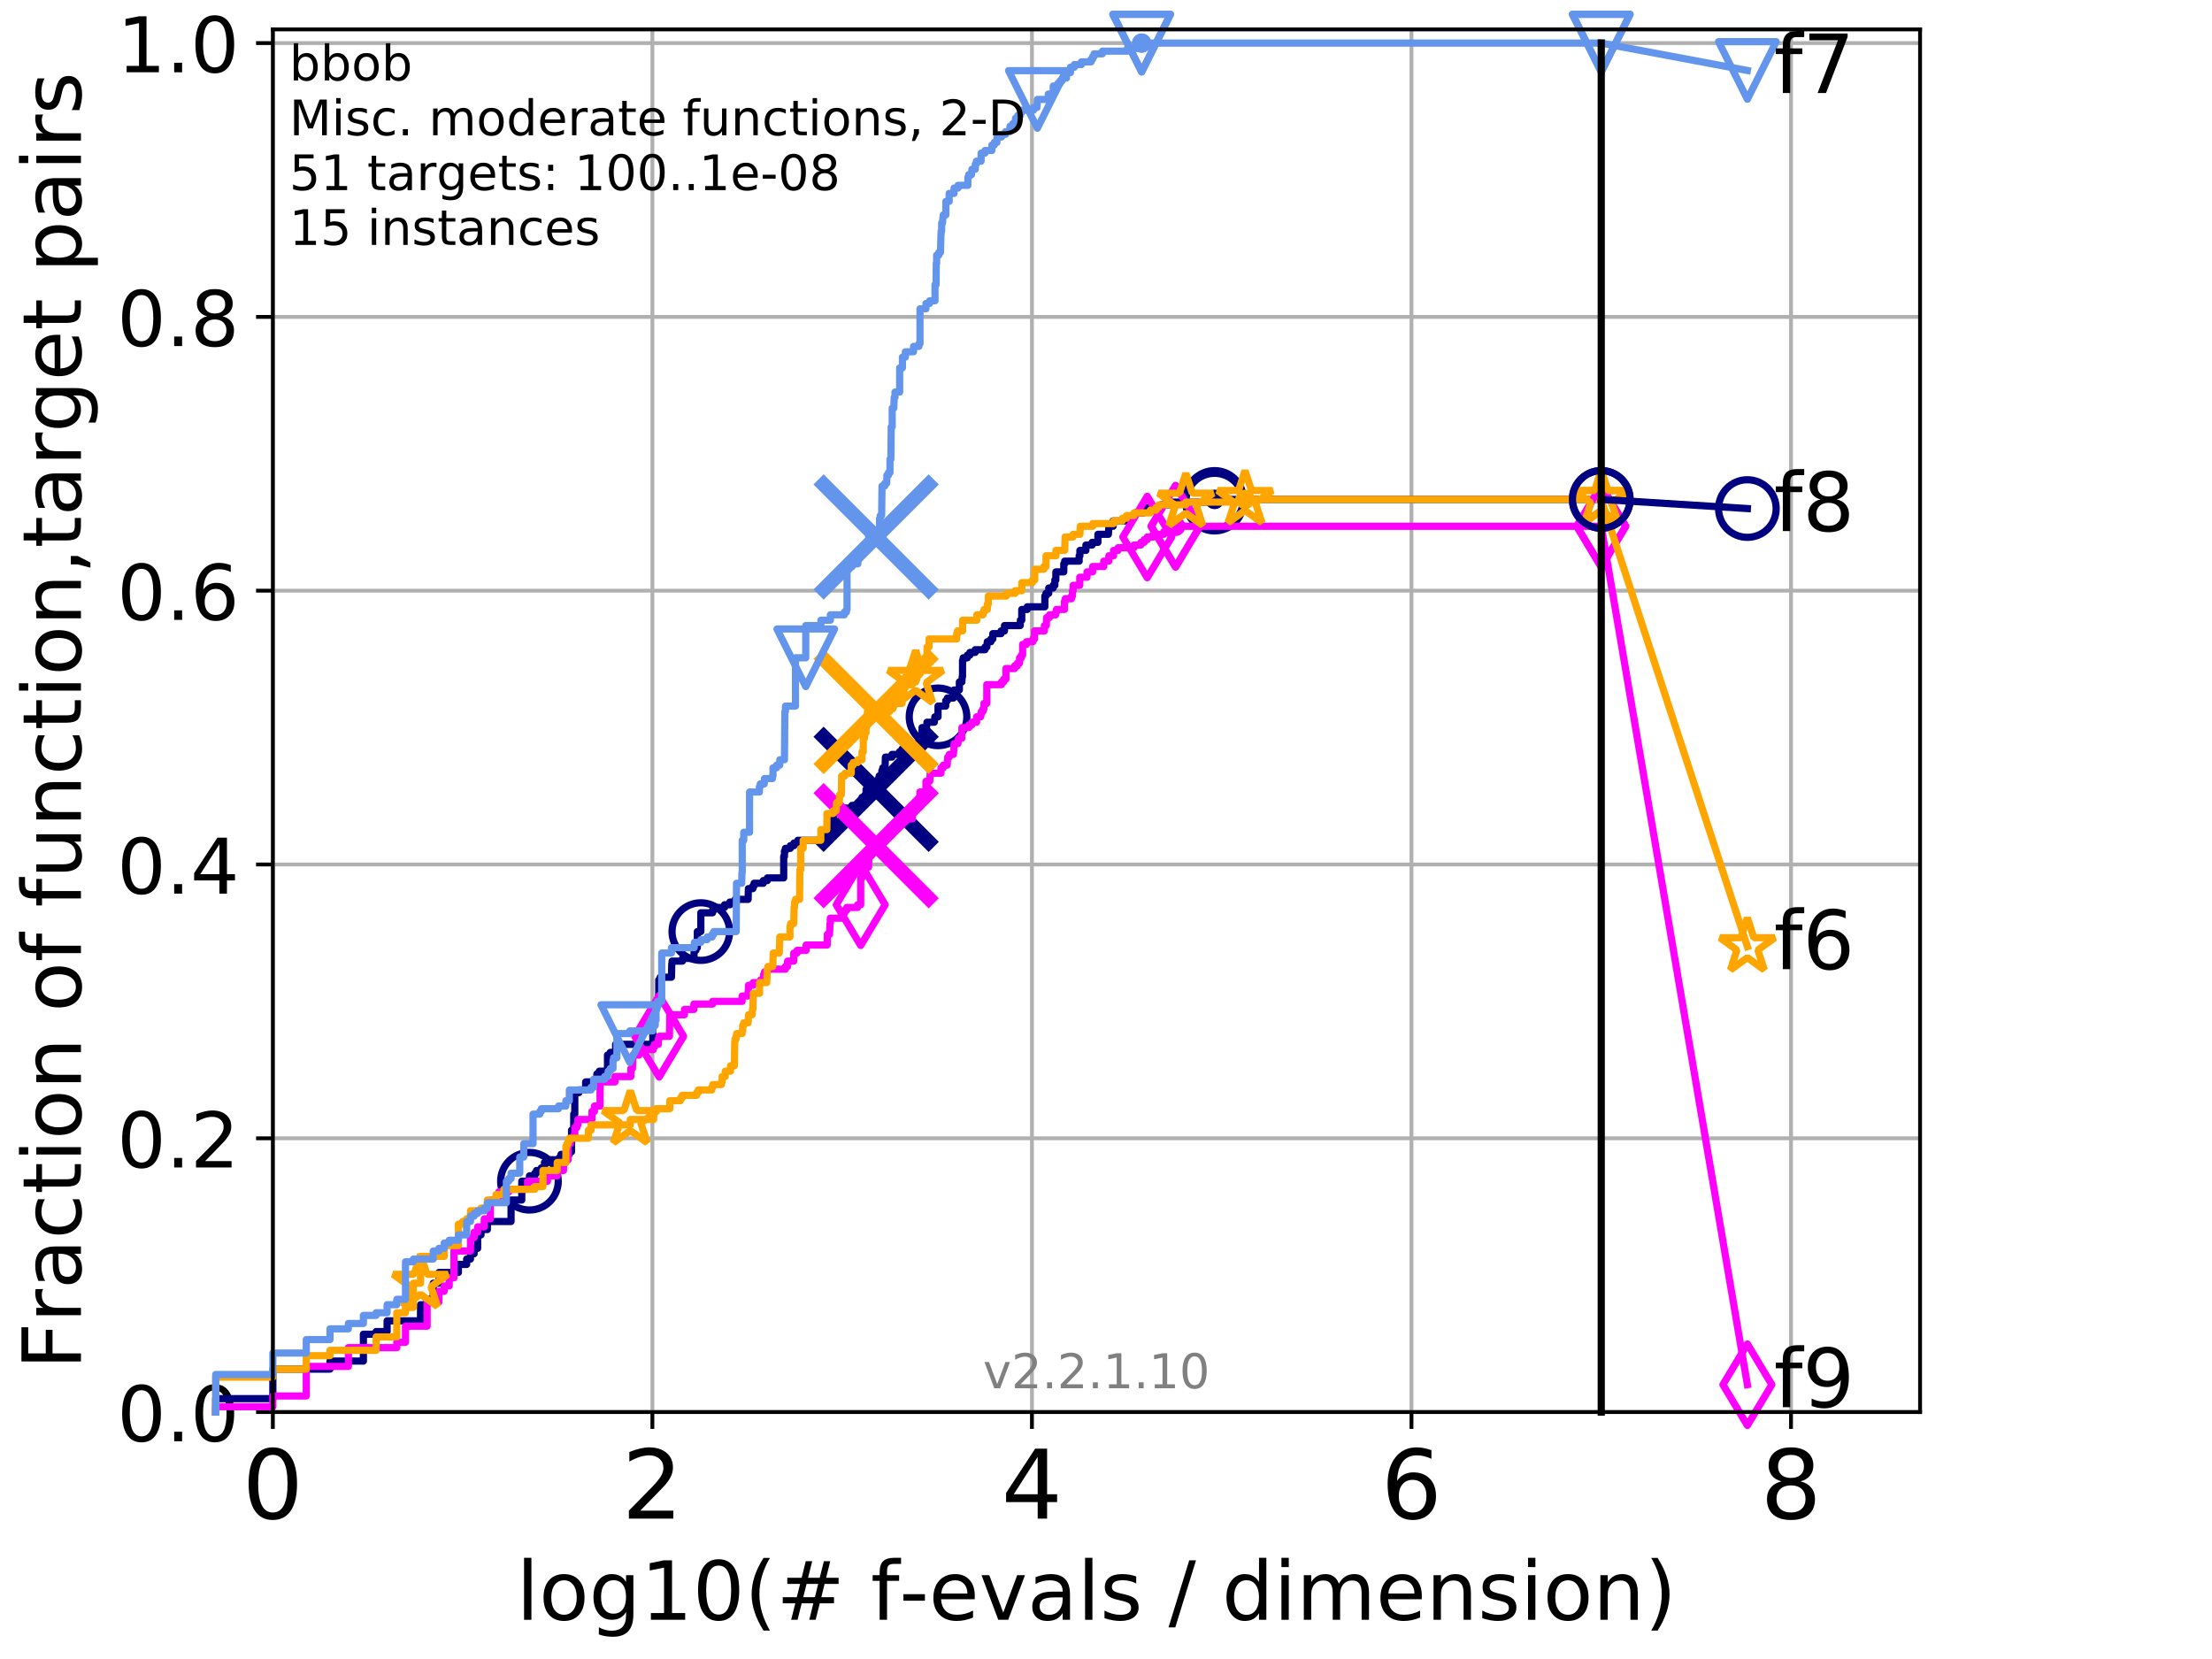 <?xml version="1.0" encoding="utf-8" standalone="no"?>
<!DOCTYPE svg PUBLIC "-//W3C//DTD SVG 1.1//EN"
  "http://www.w3.org/Graphics/SVG/1.1/DTD/svg11.dtd">
<!-- Created with matplotlib (http://matplotlib.org/) -->
<svg height="345.6pt" version="1.1" viewBox="0 0 460.8 345.6" width="460.8pt" xmlns="http://www.w3.org/2000/svg" xmlns:xlink="http://www.w3.org/1999/xlink">
 <defs>
  <style type="text/css">
*{stroke-linecap:butt;stroke-linejoin:round;}
  </style>
 </defs>
 <g id="figure_1">
  <g id="patch_1">
   <path d="M 0 345.6 
L 460.8 345.6 
L 460.8 0 
L 0 0 
z
" style="fill:#ffffff;"/>
  </g>
  <g id="axes_1">
   <g id="patch_2">
    <path d="M 56.84 294.16 
L 399.984 294.16 
L 399.984 6.125 
L 56.84 6.125 
z
" style="fill:#ffffff;"/>
   </g>
   <g id="matplotlib.axis_1">
    <g id="xtick_1">
     <g id="line2d_1">
      <path clip-path="url(#p996f1a8241)" d="M 56.84 294.16 
L 56.84 6.125 
" style="fill:none;stroke:#b0b0b0;stroke-linecap:square;stroke-width:0.8;"/>
     </g>
     <g id="line2d_2">
      <defs>
       <path d="M 0 0 
L 0 3.5 
" id="mfbf44fbd31" style="stroke:#000000;stroke-width:0.8;"/>
      </defs>
      <g>
       <use style="stroke:#000000;stroke-width:0.8;" x="56.84" xlink:href="#mfbf44fbd31" y="294.16"/>
      </g>
     </g>
     <g id="text_1">
      <!-- 0 -->
      <defs>
       <path d="M 31.781 66.406 
Q 24.172 66.406 20.328 58.906 
Q 16.5 51.422 16.5 36.375 
Q 16.5 21.391 20.328 13.891 
Q 24.172 6.391 31.781 6.391 
Q 39.453 6.391 43.281 13.891 
Q 47.125 21.391 47.125 36.375 
Q 47.125 51.422 43.281 58.906 
Q 39.453 66.406 31.781 66.406 
z
M 31.781 74.219 
Q 44.047 74.219 50.516 64.516 
Q 56.984 54.828 56.984 36.375 
Q 56.984 17.969 50.516 8.266 
Q 44.047 -1.422 31.781 -1.422 
Q 19.531 -1.422 13.062 8.266 
Q 6.594 17.969 6.594 36.375 
Q 6.594 54.828 13.062 64.516 
Q 19.531 74.219 31.781 74.219 
z
" id="DejaVuSans-30"/>
      </defs>
      <g transform="translate(50.477 316.357)scale(0.2 -0.2)">
       <use xlink:href="#DejaVuSans-30"/>
      </g>
     </g>
    </g>
    <g id="xtick_2">
     <g id="line2d_3">
      <path clip-path="url(#p996f1a8241)" d="M 135.905 294.16 
L 135.905 6.125 
" style="fill:none;stroke:#b0b0b0;stroke-linecap:square;stroke-width:0.8;"/>
     </g>
     <g id="line2d_4">
      <g>
       <use style="stroke:#000000;stroke-width:0.8;" x="135.905" xlink:href="#mfbf44fbd31" y="294.16"/>
      </g>
     </g>
     <g id="text_2">
      <!-- 2 -->
      <defs>
       <path d="M 19.188 8.297 
L 53.609 8.297 
L 53.609 0 
L 7.328 0 
L 7.328 8.297 
Q 12.938 14.109 22.625 23.891 
Q 32.328 33.688 34.812 36.531 
Q 39.547 41.844 41.422 45.531 
Q 43.312 49.219 43.312 52.781 
Q 43.312 58.594 39.234 62.25 
Q 35.156 65.922 28.609 65.922 
Q 23.969 65.922 18.812 64.312 
Q 13.672 62.703 7.812 59.422 
L 7.812 69.391 
Q 13.766 71.781 18.938 73 
Q 24.125 74.219 28.422 74.219 
Q 39.75 74.219 46.484 68.547 
Q 53.219 62.891 53.219 53.422 
Q 53.219 48.922 51.531 44.891 
Q 49.859 40.875 45.406 35.406 
Q 44.188 33.984 37.641 27.219 
Q 31.109 20.453 19.188 8.297 
z
" id="DejaVuSans-32"/>
      </defs>
      <g transform="translate(129.543 316.357)scale(0.2 -0.2)">
       <use xlink:href="#DejaVuSans-32"/>
      </g>
     </g>
    </g>
    <g id="xtick_3">
     <g id="line2d_5">
      <path clip-path="url(#p996f1a8241)" d="M 214.971 294.16 
L 214.971 6.125 
" style="fill:none;stroke:#b0b0b0;stroke-linecap:square;stroke-width:0.8;"/>
     </g>
     <g id="line2d_6">
      <g>
       <use style="stroke:#000000;stroke-width:0.8;" x="214.971" xlink:href="#mfbf44fbd31" y="294.16"/>
      </g>
     </g>
     <g id="text_3">
      <!-- 4 -->
      <defs>
       <path d="M 37.797 64.312 
L 12.891 25.391 
L 37.797 25.391 
z
M 35.203 72.906 
L 47.609 72.906 
L 47.609 25.391 
L 58.016 25.391 
L 58.016 17.188 
L 47.609 17.188 
L 47.609 0 
L 37.797 0 
L 37.797 17.188 
L 4.891 17.188 
L 4.891 26.703 
z
" id="DejaVuSans-34"/>
      </defs>
      <g transform="translate(208.608 316.357)scale(0.2 -0.2)">
       <use xlink:href="#DejaVuSans-34"/>
      </g>
     </g>
    </g>
    <g id="xtick_4">
     <g id="line2d_7">
      <path clip-path="url(#p996f1a8241)" d="M 294.036 294.16 
L 294.036 6.125 
" style="fill:none;stroke:#b0b0b0;stroke-linecap:square;stroke-width:0.8;"/>
     </g>
     <g id="line2d_8">
      <g>
       <use style="stroke:#000000;stroke-width:0.8;" x="294.036" xlink:href="#mfbf44fbd31" y="294.16"/>
      </g>
     </g>
     <g id="text_4">
      <!-- 6 -->
      <defs>
       <path d="M 33.016 40.375 
Q 26.375 40.375 22.484 35.828 
Q 18.609 31.297 18.609 23.391 
Q 18.609 15.531 22.484 10.953 
Q 26.375 6.391 33.016 6.391 
Q 39.656 6.391 43.531 10.953 
Q 47.406 15.531 47.406 23.391 
Q 47.406 31.297 43.531 35.828 
Q 39.656 40.375 33.016 40.375 
z
M 52.594 71.297 
L 52.594 62.312 
Q 48.875 64.062 45.094 64.984 
Q 41.312 65.922 37.594 65.922 
Q 27.828 65.922 22.672 59.328 
Q 17.531 52.734 16.797 39.406 
Q 19.672 43.656 24.016 45.922 
Q 28.375 48.188 33.594 48.188 
Q 44.578 48.188 50.953 41.516 
Q 57.328 34.859 57.328 23.391 
Q 57.328 12.156 50.688 5.359 
Q 44.047 -1.422 33.016 -1.422 
Q 20.359 -1.422 13.672 8.266 
Q 6.984 17.969 6.984 36.375 
Q 6.984 53.656 15.188 63.938 
Q 23.391 74.219 37.203 74.219 
Q 40.922 74.219 44.703 73.484 
Q 48.484 72.75 52.594 71.297 
z
" id="DejaVuSans-36"/>
      </defs>
      <g transform="translate(287.674 316.357)scale(0.2 -0.2)">
       <use xlink:href="#DejaVuSans-36"/>
      </g>
     </g>
    </g>
    <g id="xtick_5">
     <g id="line2d_9">
      <path clip-path="url(#p996f1a8241)" d="M 373.102 294.16 
L 373.102 6.125 
" style="fill:none;stroke:#b0b0b0;stroke-linecap:square;stroke-width:0.8;"/>
     </g>
     <g id="line2d_10">
      <g>
       <use style="stroke:#000000;stroke-width:0.8;" x="373.102" xlink:href="#mfbf44fbd31" y="294.16"/>
      </g>
     </g>
     <g id="text_5">
      <!-- 8 -->
      <defs>
       <path d="M 31.781 34.625 
Q 24.75 34.625 20.719 30.859 
Q 16.703 27.094 16.703 20.516 
Q 16.703 13.922 20.719 10.156 
Q 24.75 6.391 31.781 6.391 
Q 38.812 6.391 42.859 10.172 
Q 46.922 13.969 46.922 20.516 
Q 46.922 27.094 42.891 30.859 
Q 38.875 34.625 31.781 34.625 
z
M 21.922 38.812 
Q 15.578 40.375 12.031 44.719 
Q 8.5 49.078 8.5 55.328 
Q 8.5 64.062 14.719 69.141 
Q 20.953 74.219 31.781 74.219 
Q 42.672 74.219 48.875 69.141 
Q 55.078 64.062 55.078 55.328 
Q 55.078 49.078 51.531 44.719 
Q 48 40.375 41.703 38.812 
Q 48.828 37.156 52.797 32.312 
Q 56.781 27.484 56.781 20.516 
Q 56.781 9.906 50.312 4.234 
Q 43.844 -1.422 31.781 -1.422 
Q 19.734 -1.422 13.25 4.234 
Q 6.781 9.906 6.781 20.516 
Q 6.781 27.484 10.781 32.312 
Q 14.797 37.156 21.922 38.812 
z
M 18.312 54.391 
Q 18.312 48.734 21.844 45.562 
Q 25.391 42.391 31.781 42.391 
Q 38.141 42.391 41.719 45.562 
Q 45.312 48.734 45.312 54.391 
Q 45.312 60.062 41.719 63.234 
Q 38.141 66.406 31.781 66.406 
Q 25.391 66.406 21.844 63.234 
Q 18.312 60.062 18.312 54.391 
z
" id="DejaVuSans-38"/>
      </defs>
      <g transform="translate(366.739 316.357)scale(0.2 -0.2)">
       <use xlink:href="#DejaVuSans-38"/>
      </g>
     </g>
    </g>
    <g id="text_6">
     <!-- log10(# f-evals / dimension) -->
     <defs>
      <path d="M 9.422 75.984 
L 18.406 75.984 
L 18.406 0 
L 9.422 0 
z
" id="DejaVuSans-6c"/>
      <path d="M 30.609 48.391 
Q 23.391 48.391 19.188 42.75 
Q 14.984 37.109 14.984 27.297 
Q 14.984 17.484 19.156 11.844 
Q 23.344 6.203 30.609 6.203 
Q 37.797 6.203 41.984 11.859 
Q 46.188 17.531 46.188 27.297 
Q 46.188 37.016 41.984 42.703 
Q 37.797 48.391 30.609 48.391 
z
M 30.609 56 
Q 42.328 56 49.016 48.375 
Q 55.719 40.766 55.719 27.297 
Q 55.719 13.875 49.016 6.219 
Q 42.328 -1.422 30.609 -1.422 
Q 18.844 -1.422 12.172 6.219 
Q 5.516 13.875 5.516 27.297 
Q 5.516 40.766 12.172 48.375 
Q 18.844 56 30.609 56 
z
" id="DejaVuSans-6f"/>
      <path d="M 45.406 27.984 
Q 45.406 37.75 41.375 43.109 
Q 37.359 48.484 30.078 48.484 
Q 22.859 48.484 18.828 43.109 
Q 14.797 37.75 14.797 27.984 
Q 14.797 18.266 18.828 12.891 
Q 22.859 7.516 30.078 7.516 
Q 37.359 7.516 41.375 12.891 
Q 45.406 18.266 45.406 27.984 
z
M 54.391 6.781 
Q 54.391 -7.172 48.188 -13.984 
Q 42 -20.797 29.203 -20.797 
Q 24.469 -20.797 20.266 -20.094 
Q 16.062 -19.391 12.109 -17.922 
L 12.109 -9.188 
Q 16.062 -11.328 19.922 -12.344 
Q 23.781 -13.375 27.781 -13.375 
Q 36.625 -13.375 41.016 -8.766 
Q 45.406 -4.156 45.406 5.172 
L 45.406 9.625 
Q 42.625 4.781 38.281 2.391 
Q 33.938 0 27.875 0 
Q 17.828 0 11.672 7.656 
Q 5.516 15.328 5.516 27.984 
Q 5.516 40.672 11.672 48.328 
Q 17.828 56 27.875 56 
Q 33.938 56 38.281 53.609 
Q 42.625 51.219 45.406 46.391 
L 45.406 54.688 
L 54.391 54.688 
z
" id="DejaVuSans-67"/>
      <path d="M 12.406 8.297 
L 28.516 8.297 
L 28.516 63.922 
L 10.984 60.406 
L 10.984 69.391 
L 28.422 72.906 
L 38.281 72.906 
L 38.281 8.297 
L 54.391 8.297 
L 54.391 0 
L 12.406 0 
z
" id="DejaVuSans-31"/>
      <path d="M 31 75.875 
Q 24.469 64.656 21.281 53.656 
Q 18.109 42.672 18.109 31.391 
Q 18.109 20.125 21.312 9.062 
Q 24.516 -2 31 -13.188 
L 23.188 -13.188 
Q 15.875 -1.703 12.234 9.375 
Q 8.594 20.453 8.594 31.391 
Q 8.594 42.281 12.203 53.312 
Q 15.828 64.359 23.188 75.875 
z
" id="DejaVuSans-28"/>
      <path d="M 51.125 44 
L 36.922 44 
L 32.812 27.688 
L 47.125 27.688 
z
M 43.797 71.781 
L 38.719 51.516 
L 52.984 51.516 
L 58.109 71.781 
L 65.922 71.781 
L 60.891 51.516 
L 76.125 51.516 
L 76.125 44 
L 58.984 44 
L 54.984 27.688 
L 70.516 27.688 
L 70.516 20.219 
L 53.078 20.219 
L 48 0 
L 40.188 0 
L 45.219 20.219 
L 30.906 20.219 
L 25.875 0 
L 18.016 0 
L 23.094 20.219 
L 7.719 20.219 
L 7.719 27.688 
L 24.906 27.688 
L 29 44 
L 13.281 44 
L 13.281 51.516 
L 30.906 51.516 
L 35.891 71.781 
z
" id="DejaVuSans-23"/>
      <path id="DejaVuSans-20"/>
      <path d="M 37.109 75.984 
L 37.109 68.5 
L 28.516 68.5 
Q 23.688 68.5 21.797 66.547 
Q 19.922 64.594 19.922 59.516 
L 19.922 54.688 
L 34.719 54.688 
L 34.719 47.703 
L 19.922 47.703 
L 19.922 0 
L 10.891 0 
L 10.891 47.703 
L 2.297 47.703 
L 2.297 54.688 
L 10.891 54.688 
L 10.891 58.5 
Q 10.891 67.625 15.141 71.797 
Q 19.391 75.984 28.609 75.984 
z
" id="DejaVuSans-66"/>
      <path d="M 4.891 31.391 
L 31.203 31.391 
L 31.203 23.391 
L 4.891 23.391 
z
" id="DejaVuSans-2d"/>
      <path d="M 56.203 29.594 
L 56.203 25.203 
L 14.891 25.203 
Q 15.484 15.922 20.484 11.062 
Q 25.484 6.203 34.422 6.203 
Q 39.594 6.203 44.453 7.469 
Q 49.312 8.734 54.109 11.281 
L 54.109 2.781 
Q 49.266 0.734 44.188 -0.344 
Q 39.109 -1.422 33.891 -1.422 
Q 20.797 -1.422 13.156 6.188 
Q 5.516 13.812 5.516 26.812 
Q 5.516 40.234 12.766 48.109 
Q 20.016 56 32.328 56 
Q 43.359 56 49.781 48.891 
Q 56.203 41.797 56.203 29.594 
z
M 47.219 32.234 
Q 47.125 39.594 43.094 43.984 
Q 39.062 48.391 32.422 48.391 
Q 24.906 48.391 20.391 44.141 
Q 15.875 39.891 15.188 32.172 
z
" id="DejaVuSans-65"/>
      <path d="M 2.984 54.688 
L 12.5 54.688 
L 29.594 8.797 
L 46.688 54.688 
L 56.203 54.688 
L 35.688 0 
L 23.484 0 
z
" id="DejaVuSans-76"/>
      <path d="M 34.281 27.484 
Q 23.391 27.484 19.188 25 
Q 14.984 22.516 14.984 16.5 
Q 14.984 11.719 18.141 8.906 
Q 21.297 6.109 26.703 6.109 
Q 34.188 6.109 38.703 11.406 
Q 43.219 16.703 43.219 25.484 
L 43.219 27.484 
z
M 52.203 31.203 
L 52.203 0 
L 43.219 0 
L 43.219 8.297 
Q 40.141 3.328 35.547 0.953 
Q 30.953 -1.422 24.312 -1.422 
Q 15.922 -1.422 10.953 3.297 
Q 6 8.016 6 15.922 
Q 6 25.141 12.172 29.828 
Q 18.359 34.516 30.609 34.516 
L 43.219 34.516 
L 43.219 35.406 
Q 43.219 41.609 39.141 45 
Q 35.062 48.391 27.688 48.391 
Q 23 48.391 18.547 47.266 
Q 14.109 46.141 10.016 43.891 
L 10.016 52.203 
Q 14.938 54.109 19.578 55.047 
Q 24.219 56 28.609 56 
Q 40.484 56 46.344 49.844 
Q 52.203 43.703 52.203 31.203 
z
" id="DejaVuSans-61"/>
      <path d="M 44.281 53.078 
L 44.281 44.578 
Q 40.484 46.531 36.375 47.5 
Q 32.281 48.484 27.875 48.484 
Q 21.188 48.484 17.844 46.438 
Q 14.5 44.391 14.5 40.281 
Q 14.5 37.156 16.891 35.375 
Q 19.281 33.594 26.516 31.984 
L 29.594 31.297 
Q 39.156 29.25 43.188 25.516 
Q 47.219 21.781 47.219 15.094 
Q 47.219 7.469 41.188 3.016 
Q 35.156 -1.422 24.609 -1.422 
Q 20.219 -1.422 15.453 -0.562 
Q 10.688 0.297 5.422 2 
L 5.422 11.281 
Q 10.406 8.688 15.234 7.391 
Q 20.062 6.109 24.812 6.109 
Q 31.156 6.109 34.562 8.281 
Q 37.984 10.453 37.984 14.406 
Q 37.984 18.062 35.516 20.016 
Q 33.062 21.969 24.703 23.781 
L 21.578 24.516 
Q 13.234 26.266 9.516 29.906 
Q 5.812 33.547 5.812 39.891 
Q 5.812 47.609 11.281 51.797 
Q 16.75 56 26.812 56 
Q 31.781 56 36.172 55.266 
Q 40.578 54.547 44.281 53.078 
z
" id="DejaVuSans-73"/>
      <path d="M 25.391 72.906 
L 33.688 72.906 
L 8.297 -9.281 
L 0 -9.281 
z
" id="DejaVuSans-2f"/>
      <path d="M 45.406 46.391 
L 45.406 75.984 
L 54.391 75.984 
L 54.391 0 
L 45.406 0 
L 45.406 8.203 
Q 42.578 3.328 38.25 0.953 
Q 33.938 -1.422 27.875 -1.422 
Q 17.969 -1.422 11.734 6.484 
Q 5.516 14.406 5.516 27.297 
Q 5.516 40.188 11.734 48.094 
Q 17.969 56 27.875 56 
Q 33.938 56 38.25 53.625 
Q 42.578 51.266 45.406 46.391 
z
M 14.797 27.297 
Q 14.797 17.391 18.875 11.75 
Q 22.953 6.109 30.078 6.109 
Q 37.203 6.109 41.297 11.75 
Q 45.406 17.391 45.406 27.297 
Q 45.406 37.203 41.297 42.844 
Q 37.203 48.484 30.078 48.484 
Q 22.953 48.484 18.875 42.844 
Q 14.797 37.203 14.797 27.297 
z
" id="DejaVuSans-64"/>
      <path d="M 9.422 54.688 
L 18.406 54.688 
L 18.406 0 
L 9.422 0 
z
M 9.422 75.984 
L 18.406 75.984 
L 18.406 64.594 
L 9.422 64.594 
z
" id="DejaVuSans-69"/>
      <path d="M 52 44.188 
Q 55.375 50.25 60.062 53.125 
Q 64.75 56 71.094 56 
Q 79.641 56 84.281 50.016 
Q 88.922 44.047 88.922 33.016 
L 88.922 0 
L 79.891 0 
L 79.891 32.719 
Q 79.891 40.578 77.094 44.375 
Q 74.312 48.188 68.609 48.188 
Q 61.625 48.188 57.562 43.547 
Q 53.516 38.922 53.516 30.906 
L 53.516 0 
L 44.484 0 
L 44.484 32.719 
Q 44.484 40.625 41.703 44.406 
Q 38.922 48.188 33.109 48.188 
Q 26.219 48.188 22.156 43.531 
Q 18.109 38.875 18.109 30.906 
L 18.109 0 
L 9.078 0 
L 9.078 54.688 
L 18.109 54.688 
L 18.109 46.188 
Q 21.188 51.219 25.484 53.609 
Q 29.781 56 35.688 56 
Q 41.656 56 45.828 52.969 
Q 50 49.953 52 44.188 
z
" id="DejaVuSans-6d"/>
      <path d="M 54.891 33.016 
L 54.891 0 
L 45.906 0 
L 45.906 32.719 
Q 45.906 40.484 42.875 44.328 
Q 39.844 48.188 33.797 48.188 
Q 26.516 48.188 22.312 43.547 
Q 18.109 38.922 18.109 30.906 
L 18.109 0 
L 9.078 0 
L 9.078 54.688 
L 18.109 54.688 
L 18.109 46.188 
Q 21.344 51.125 25.703 53.562 
Q 30.078 56 35.797 56 
Q 45.219 56 50.047 50.172 
Q 54.891 44.344 54.891 33.016 
z
" id="DejaVuSans-6e"/>
      <path d="M 8.016 75.875 
L 15.828 75.875 
Q 23.141 64.359 26.781 53.312 
Q 30.422 42.281 30.422 31.391 
Q 30.422 20.453 26.781 9.375 
Q 23.141 -1.703 15.828 -13.188 
L 8.016 -13.188 
Q 14.5 -2 17.703 9.062 
Q 20.906 20.125 20.906 31.391 
Q 20.906 42.672 17.703 53.656 
Q 14.5 64.656 8.016 75.875 
z
" id="DejaVuSans-29"/>
     </defs>
     <g transform="translate(107.571 337.434)scale(0.17 -0.17)">
      <use xlink:href="#DejaVuSans-6c"/>
      <use x="27.783" xlink:href="#DejaVuSans-6f"/>
      <use x="88.965" xlink:href="#DejaVuSans-67"/>
      <use x="152.441" xlink:href="#DejaVuSans-31"/>
      <use x="216.064" xlink:href="#DejaVuSans-30"/>
      <use x="279.688" xlink:href="#DejaVuSans-28"/>
      <use x="318.701" xlink:href="#DejaVuSans-23"/>
      <use x="402.49" xlink:href="#DejaVuSans-20"/>
      <use x="434.277" xlink:href="#DejaVuSans-66"/>
      <use x="469.404" xlink:href="#DejaVuSans-2d"/>
      <use x="505.488" xlink:href="#DejaVuSans-65"/>
      <use x="567.012" xlink:href="#DejaVuSans-76"/>
      <use x="626.191" xlink:href="#DejaVuSans-61"/>
      <use x="687.471" xlink:href="#DejaVuSans-6c"/>
      <use x="715.254" xlink:href="#DejaVuSans-73"/>
      <use x="767.354" xlink:href="#DejaVuSans-20"/>
      <use x="799.141" xlink:href="#DejaVuSans-2f"/>
      <use x="832.832" xlink:href="#DejaVuSans-20"/>
      <use x="864.619" xlink:href="#DejaVuSans-64"/>
      <use x="928.096" xlink:href="#DejaVuSans-69"/>
      <use x="955.879" xlink:href="#DejaVuSans-6d"/>
      <use x="1053.291" xlink:href="#DejaVuSans-65"/>
      <use x="1114.814" xlink:href="#DejaVuSans-6e"/>
      <use x="1178.193" xlink:href="#DejaVuSans-73"/>
      <use x="1230.293" xlink:href="#DejaVuSans-69"/>
      <use x="1258.076" xlink:href="#DejaVuSans-6f"/>
      <use x="1319.258" xlink:href="#DejaVuSans-6e"/>
      <use x="1382.637" xlink:href="#DejaVuSans-29"/>
     </g>
    </g>
   </g>
   <g id="matplotlib.axis_2">
    <g id="ytick_1">
     <g id="line2d_11">
      <path clip-path="url(#p996f1a8241)" d="M 56.84 294.16 
L 399.984 294.16 
" style="fill:none;stroke:#b0b0b0;stroke-linecap:square;stroke-width:0.8;"/>
     </g>
     <g id="line2d_12">
      <defs>
       <path d="M 0 0 
L -3.5 0 
" id="m7def05db88" style="stroke:#000000;stroke-width:0.8;"/>
      </defs>
      <g>
       <use style="stroke:#000000;stroke-width:0.8;" x="56.84" xlink:href="#m7def05db88" y="294.16"/>
      </g>
     </g>
     <g id="text_7">
      <!-- 0.0 -->
      <defs>
       <path d="M 10.688 12.406 
L 21 12.406 
L 21 0 
L 10.688 0 
z
" id="DejaVuSans-2e"/>
      </defs>
      <g transform="translate(24.395 300.239)scale(0.16 -0.16)">
       <use xlink:href="#DejaVuSans-30"/>
       <use x="63.623" xlink:href="#DejaVuSans-2e"/>
       <use x="95.41" xlink:href="#DejaVuSans-30"/>
      </g>
     </g>
    </g>
    <g id="ytick_2">
     <g id="line2d_13">
      <path clip-path="url(#p996f1a8241)" d="M 56.84 237.123 
L 399.984 237.123 
" style="fill:none;stroke:#b0b0b0;stroke-linecap:square;stroke-width:0.8;"/>
     </g>
     <g id="line2d_14">
      <g>
       <use style="stroke:#000000;stroke-width:0.8;" x="56.84" xlink:href="#m7def05db88" y="237.123"/>
      </g>
     </g>
     <g id="text_8">
      <!-- 0.2 -->
      <g transform="translate(24.395 243.202)scale(0.16 -0.16)">
       <use xlink:href="#DejaVuSans-30"/>
       <use x="63.623" xlink:href="#DejaVuSans-2e"/>
       <use x="95.41" xlink:href="#DejaVuSans-32"/>
      </g>
     </g>
    </g>
    <g id="ytick_3">
     <g id="line2d_15">
      <path clip-path="url(#p996f1a8241)" d="M 56.84 180.087 
L 399.984 180.087 
" style="fill:none;stroke:#b0b0b0;stroke-linecap:square;stroke-width:0.8;"/>
     </g>
     <g id="line2d_16">
      <g>
       <use style="stroke:#000000;stroke-width:0.8;" x="56.84" xlink:href="#m7def05db88" y="180.087"/>
      </g>
     </g>
     <g id="text_9">
      <!-- 0.4 -->
      <g transform="translate(24.395 186.166)scale(0.16 -0.16)">
       <use xlink:href="#DejaVuSans-30"/>
       <use x="63.623" xlink:href="#DejaVuSans-2e"/>
       <use x="95.41" xlink:href="#DejaVuSans-34"/>
      </g>
     </g>
    </g>
    <g id="ytick_4">
     <g id="line2d_17">
      <path clip-path="url(#p996f1a8241)" d="M 56.84 123.05 
L 399.984 123.05 
" style="fill:none;stroke:#b0b0b0;stroke-linecap:square;stroke-width:0.8;"/>
     </g>
     <g id="line2d_18">
      <g>
       <use style="stroke:#000000;stroke-width:0.8;" x="56.84" xlink:href="#m7def05db88" y="123.05"/>
      </g>
     </g>
     <g id="text_10">
      <!-- 0.6 -->
      <g transform="translate(24.395 129.129)scale(0.16 -0.16)">
       <use xlink:href="#DejaVuSans-30"/>
       <use x="63.623" xlink:href="#DejaVuSans-2e"/>
       <use x="95.41" xlink:href="#DejaVuSans-36"/>
      </g>
     </g>
    </g>
    <g id="ytick_5">
     <g id="line2d_19">
      <path clip-path="url(#p996f1a8241)" d="M 56.84 66.014 
L 399.984 66.014 
" style="fill:none;stroke:#b0b0b0;stroke-linecap:square;stroke-width:0.8;"/>
     </g>
     <g id="line2d_20">
      <g>
       <use style="stroke:#000000;stroke-width:0.8;" x="56.84" xlink:href="#m7def05db88" y="66.014"/>
      </g>
     </g>
     <g id="text_11">
      <!-- 0.8 -->
      <g transform="translate(24.395 72.092)scale(0.16 -0.16)">
       <use xlink:href="#DejaVuSans-30"/>
       <use x="63.623" xlink:href="#DejaVuSans-2e"/>
       <use x="95.41" xlink:href="#DejaVuSans-38"/>
      </g>
     </g>
    </g>
    <g id="ytick_6">
     <g id="line2d_21">
      <path clip-path="url(#p996f1a8241)" d="M 56.84 8.977 
L 399.984 8.977 
" style="fill:none;stroke:#b0b0b0;stroke-linecap:square;stroke-width:0.8;"/>
     </g>
     <g id="line2d_22">
      <g>
       <use style="stroke:#000000;stroke-width:0.8;" x="56.84" xlink:href="#m7def05db88" y="8.977"/>
      </g>
     </g>
     <g id="text_12">
      <!-- 1.0 -->
      <g transform="translate(24.395 15.056)scale(0.16 -0.16)">
       <use xlink:href="#DejaVuSans-31"/>
       <use x="63.623" xlink:href="#DejaVuSans-2e"/>
       <use x="95.41" xlink:href="#DejaVuSans-30"/>
      </g>
     </g>
    </g>
    <g id="text_13">
     <!-- Fraction of function,target pairs -->
     <defs>
      <path d="M 9.812 72.906 
L 51.703 72.906 
L 51.703 64.594 
L 19.672 64.594 
L 19.672 43.109 
L 48.578 43.109 
L 48.578 34.812 
L 19.672 34.812 
L 19.672 0 
L 9.812 0 
z
" id="DejaVuSans-46"/>
      <path d="M 41.109 46.297 
Q 39.594 47.172 37.812 47.578 
Q 36.031 48 33.891 48 
Q 26.266 48 22.188 43.047 
Q 18.109 38.094 18.109 28.812 
L 18.109 0 
L 9.078 0 
L 9.078 54.688 
L 18.109 54.688 
L 18.109 46.188 
Q 20.953 51.172 25.484 53.578 
Q 30.031 56 36.531 56 
Q 37.453 56 38.578 55.875 
Q 39.703 55.766 41.062 55.516 
z
" id="DejaVuSans-72"/>
      <path d="M 48.781 52.594 
L 48.781 44.188 
Q 44.969 46.297 41.141 47.344 
Q 37.312 48.391 33.406 48.391 
Q 24.656 48.391 19.812 42.844 
Q 14.984 37.312 14.984 27.297 
Q 14.984 17.281 19.812 11.734 
Q 24.656 6.203 33.406 6.203 
Q 37.312 6.203 41.141 7.25 
Q 44.969 8.297 48.781 10.406 
L 48.781 2.094 
Q 45.016 0.344 40.984 -0.531 
Q 36.969 -1.422 32.422 -1.422 
Q 20.062 -1.422 12.781 6.344 
Q 5.516 14.109 5.516 27.297 
Q 5.516 40.672 12.859 48.328 
Q 20.219 56 33.016 56 
Q 37.156 56 41.109 55.141 
Q 45.062 54.297 48.781 52.594 
z
" id="DejaVuSans-63"/>
      <path d="M 18.312 70.219 
L 18.312 54.688 
L 36.812 54.688 
L 36.812 47.703 
L 18.312 47.703 
L 18.312 18.016 
Q 18.312 11.328 20.141 9.422 
Q 21.969 7.516 27.594 7.516 
L 36.812 7.516 
L 36.812 0 
L 27.594 0 
Q 17.188 0 13.234 3.875 
Q 9.281 7.766 9.281 18.016 
L 9.281 47.703 
L 2.688 47.703 
L 2.688 54.688 
L 9.281 54.688 
L 9.281 70.219 
z
" id="DejaVuSans-74"/>
      <path d="M 8.5 21.578 
L 8.5 54.688 
L 17.484 54.688 
L 17.484 21.922 
Q 17.484 14.156 20.5 10.266 
Q 23.531 6.391 29.594 6.391 
Q 36.859 6.391 41.078 11.031 
Q 45.312 15.672 45.312 23.688 
L 45.312 54.688 
L 54.297 54.688 
L 54.297 0 
L 45.312 0 
L 45.312 8.406 
Q 42.047 3.422 37.719 1 
Q 33.406 -1.422 27.688 -1.422 
Q 18.266 -1.422 13.375 4.438 
Q 8.5 10.297 8.5 21.578 
z
M 31.109 56 
z
" id="DejaVuSans-75"/>
      <path d="M 11.719 12.406 
L 22.016 12.406 
L 22.016 4 
L 14.016 -11.625 
L 7.719 -11.625 
L 11.719 4 
z
" id="DejaVuSans-2c"/>
      <path d="M 18.109 8.203 
L 18.109 -20.797 
L 9.078 -20.797 
L 9.078 54.688 
L 18.109 54.688 
L 18.109 46.391 
Q 20.953 51.266 25.266 53.625 
Q 29.594 56 35.594 56 
Q 45.562 56 51.781 48.094 
Q 58.016 40.188 58.016 27.297 
Q 58.016 14.406 51.781 6.484 
Q 45.562 -1.422 35.594 -1.422 
Q 29.594 -1.422 25.266 0.953 
Q 20.953 3.328 18.109 8.203 
z
M 48.688 27.297 
Q 48.688 37.203 44.609 42.844 
Q 40.531 48.484 33.406 48.484 
Q 26.266 48.484 22.188 42.844 
Q 18.109 37.203 18.109 27.297 
Q 18.109 17.391 22.188 11.75 
Q 26.266 6.109 33.406 6.109 
Q 40.531 6.109 44.609 11.75 
Q 48.688 17.391 48.688 27.297 
z
" id="DejaVuSans-70"/>
     </defs>
     <g transform="translate(16.86 285.282)rotate(-90)scale(0.17 -0.17)">
      <use xlink:href="#DejaVuSans-46"/>
      <use x="57.41" xlink:href="#DejaVuSans-72"/>
      <use x="98.523" xlink:href="#DejaVuSans-61"/>
      <use x="159.803" xlink:href="#DejaVuSans-63"/>
      <use x="214.783" xlink:href="#DejaVuSans-74"/>
      <use x="253.992" xlink:href="#DejaVuSans-69"/>
      <use x="281.775" xlink:href="#DejaVuSans-6f"/>
      <use x="342.957" xlink:href="#DejaVuSans-6e"/>
      <use x="406.336" xlink:href="#DejaVuSans-20"/>
      <use x="438.123" xlink:href="#DejaVuSans-6f"/>
      <use x="499.305" xlink:href="#DejaVuSans-66"/>
      <use x="534.51" xlink:href="#DejaVuSans-20"/>
      <use x="566.297" xlink:href="#DejaVuSans-66"/>
      <use x="601.502" xlink:href="#DejaVuSans-75"/>
      <use x="664.881" xlink:href="#DejaVuSans-6e"/>
      <use x="728.26" xlink:href="#DejaVuSans-63"/>
      <use x="783.24" xlink:href="#DejaVuSans-74"/>
      <use x="822.449" xlink:href="#DejaVuSans-69"/>
      <use x="850.232" xlink:href="#DejaVuSans-6f"/>
      <use x="911.414" xlink:href="#DejaVuSans-6e"/>
      <use x="974.793" xlink:href="#DejaVuSans-2c"/>
      <use x="1006.58" xlink:href="#DejaVuSans-74"/>
      <use x="1045.789" xlink:href="#DejaVuSans-61"/>
      <use x="1107.068" xlink:href="#DejaVuSans-72"/>
      <use x="1148.166" xlink:href="#DejaVuSans-67"/>
      <use x="1211.643" xlink:href="#DejaVuSans-65"/>
      <use x="1273.166" xlink:href="#DejaVuSans-74"/>
      <use x="1312.375" xlink:href="#DejaVuSans-20"/>
      <use x="1344.162" xlink:href="#DejaVuSans-70"/>
      <use x="1407.639" xlink:href="#DejaVuSans-61"/>
      <use x="1468.918" xlink:href="#DejaVuSans-69"/>
      <use x="1496.701" xlink:href="#DejaVuSans-72"/>
      <use x="1537.814" xlink:href="#DejaVuSans-73"/>
     </g>
    </g>
   </g>
   <g id="line2d_23">
    <defs>
     <path d="M 0 1.5 
C 0.398 1.5 0.779 1.342 1.061 1.061 
C 1.342 0.779 1.5 0.398 1.5 0 
C 1.5 -0.398 1.342 -0.779 1.061 -1.061 
C 0.779 -1.342 0.398 -1.5 0 -1.5 
C -0.398 -1.5 -0.779 -1.342 -1.061 -1.061 
C -1.342 -0.779 -1.5 -0.398 -1.5 0 
C -1.5 0.398 -1.342 0.779 -1.061 1.061 
C -0.779 1.342 -0.398 1.5 0 1.5 
z
" id="mc26c885a02" style="stroke:#000080;"/>
    </defs>
    <g>
     <use style="fill:#000080;stroke:#000080;" x="253.021" xlink:href="#mc26c885a02" y="104.038"/>
     <use style="fill:#000080;stroke:#000080;" x="253.021" xlink:href="#mc26c885a02" y="104.038"/>
    </g>
   </g>
   <g id="line2d_24">
    <path d="M 44.939 294.16 
L 44.939 291.364 
L 56.84 291.364 
L 56.84 285.213 
L 68.741 285.213 
L 68.741 283.536 
L 75.702 283.536 
L 75.702 277.944 
L 78.348 277.944 
L 78.348 277.385 
L 80.641 277.385 
L 80.641 275.148 
L 87.602 275.148 
L 87.602 271.793 
L 88.977 271.793 
L 88.977 270.674 
L 90.249 270.674 
L 90.249 267.319 
L 91.434 267.319 
L 91.434 265.083 
L 95.492 265.083 
L 95.492 263.405 
L 97.21 263.405 
L 97.21 262.287 
L 98.009 262.287 
L 98.009 261.168 
L 98.772 261.168 
L 98.772 260.05 
L 99.503 260.05 
L 99.503 257.254 
L 100.204 257.254 
L 100.204 256.136 
L 101.525 256.136 
L 101.525 254.458 
L 106.464 254.458 
L 106.464 249.985 
L 108.697 249.985 
L 108.697 246.07 
L 110.295 246.07 
L 110.295 244.952 
L 111.404 244.952 
L 111.404 244.393 
L 111.758 244.393 
L 111.758 243.834 
L 112.778 243.834 
L 112.778 243.274 
L 113.426 243.274 
L 113.426 242.156 
L 114.354 242.156 
L 114.354 241.597 
L 116.609 241.597 
L 116.609 241.038 
L 116.871 241.038 
L 116.871 240.479 
L 118.602 240.479 
L 118.602 239.919 
L 119.066 239.919 
L 119.066 235.446 
L 119.518 235.446 
L 119.518 232.091 
L 119.739 232.091 
L 119.739 227.617 
L 120.598 227.617 
L 120.598 227.058 
L 122.004 227.058 
L 122.004 225.381 
L 124.345 225.381 
L 124.345 223.703 
L 124.843 223.703 
L 124.843 223.144 
L 126.553 223.144 
L 126.553 219.789 
L 127.135 219.789 
L 127.135 219.23 
L 128.243 219.23 
L 128.243 217.552 
L 135.991 217.552 
L 135.991 210.283 
L 136.161 210.283 
L 136.161 209.723 
L 136.743 209.723 
L 136.743 209.164 
L 137.067 209.164 
L 137.147 207.487 
L 137.227 207.487 
L 137.227 204.132 
L 137.542 204.132 
L 137.542 203.572 
L 139.873 203.572 
L 139.941 200.777 
L 140.009 200.777 
L 140.009 200.217 
L 142.166 200.217 
L 142.166 199.658 
L 144.555 199.658 
L 144.607 197.981 
L 144.965 197.981 
L 144.965 197.421 
L 145.266 197.421 
L 145.266 194.066 
L 145.997 194.066 
L 145.997 190.152 
L 148.438 190.152 
L 148.438 189.593 
L 148.725 189.593 
L 148.725 189.034 
L 150.936 189.034 
L 150.936 188.475 
L 152.044 188.475 
L 152.044 187.915 
L 153.148 187.915 
L 153.148 187.356 
L 155.849 187.356 
L 155.902 185.119 
L 156.84 185.119 
L 156.84 184.56 
L 157.092 184.56 
L 157.092 184.001 
L 159.006 184.001 
L 159.006 183.442 
L 159.856 183.442 
L 159.856 182.883 
L 163.261 182.883 
L 163.261 178.409 
L 163.417 178.409 
L 163.417 177.291 
L 163.606 177.291 
L 163.606 176.732 
L 164.635 176.732 
L 164.635 176.173 
L 165.391 176.173 
L 165.391 175.613 
L 166.204 175.613 
L 166.204 175.054 
L 172.352 175.054 
L 172.352 172.817 
L 172.839 172.817 
L 172.849 171.699 
L 173.61 171.699 
L 173.61 169.462 
L 174.137 169.462 
L 174.137 168.344 
L 177.468 168.344 
L 177.468 167.785 
L 179.338 167.785 
L 179.338 166.666 
L 179.576 166.666 
L 179.576 166.107 
L 180.244 166.107 
L 180.244 165.548 
L 180.412 165.548 
L 180.412 164.43 
L 182.717 164.43 
L 182.717 163.871 
L 182.951 163.871 
L 182.951 162.193 
L 183.161 162.193 
L 183.161 161.634 
L 183.625 161.634 
L 183.721 160.515 
L 183.9 160.515 
L 183.9 159.956 
L 184.371 159.956 
L 184.447 157.72 
L 185.809 157.72 
L 185.809 157.16 
L 187.394 157.16 
L 187.394 156.601 
L 187.904 156.601 
L 187.904 156.042 
L 190.249 156.042 
L 190.249 155.483 
L 192.076 155.483 
L 192.076 151.569 
L 193.008 151.569 
L 193.103 150.45 
L 194.634 150.45 
L 194.741 149.332 
L 195.408 149.332 
L 195.408 147.095 
L 197.005 147.095 
L 197.005 145.977 
L 197.354 145.977 
L 197.354 145.418 
L 198.608 145.418 
L 198.714 143.74 
L 199.853 143.74 
L 199.853 142.062 
L 200.377 142.062 
L 200.451 140.944 
L 200.513 140.944 
L 200.513 137.589 
L 200.652 137.589 
L 200.652 137.03 
L 201.523 137.03 
L 201.523 136.471 
L 202.045 136.471 
L 202.045 135.911 
L 203.146 135.911 
L 203.146 135.352 
L 205.185 135.352 
L 205.185 134.793 
L 205.574 134.793 
L 205.672 133.675 
L 206.425 133.675 
L 206.425 133.116 
L 206.819 133.116 
L 206.819 131.997 
L 208.539 131.997 
L 208.539 131.438 
L 209.248 131.438 
L 209.248 130.32 
L 212.531 130.32 
L 212.56 129.201 
L 212.85 129.201 
L 212.85 126.965 
L 213.989 126.965 
L 213.989 126.405 
L 217.66 126.405 
L 217.66 124.169 
L 217.897 124.169 
L 217.897 123.609 
L 218.469 123.609 
L 218.469 122.491 
L 219.395 122.491 
L 219.395 121.932 
L 219.745 121.932 
L 219.745 120.814 
L 219.955 120.814 
L 219.955 119.136 
L 221.603 119.136 
L 221.603 117.458 
L 221.792 117.458 
L 221.792 116.899 
L 224.808 116.899 
L 224.808 115.781 
L 224.965 115.781 
L 224.965 114.663 
L 226.211 114.663 
L 226.211 113.544 
L 227.508 113.544 
L 227.508 112.985 
L 228.714 112.985 
L 228.714 111.307 
L 230.897 111.307 
L 231.007 109.63 
L 231.893 109.63 
L 231.893 108.511 
L 234.575 108.511 
L 234.575 107.952 
L 236.155 107.952 
L 236.155 107.393 
L 236.435 107.393 
L 236.435 106.834 
L 238.282 106.834 
L 238.282 105.716 
L 241.879 105.716 
L 241.879 105.156 
L 243.917 105.156 
L 243.917 104.597 
L 253.021 104.597 
L 253.021 104.038 
L 333.569 104.038 
L 333.569 104.038 
" style="fill:none;stroke:#000080;stroke-linecap:square;stroke-width:1.5;"/>
   </g>
   <g id="line2d_25">
    <defs>
     <path d="M 0 6 
C 1.591 6 3.117 5.368 4.243 4.243 
C 5.368 3.117 6 1.591 6 0 
C 6 -1.591 5.368 -3.117 4.243 -4.243 
C 3.117 -5.368 1.591 -6 0 -6 
C -1.591 -6 -3.117 -5.368 -4.243 -4.243 
C -5.368 -3.117 -6 -1.591 -6 0 
C -6 1.591 -5.368 3.117 -4.243 4.243 
C -3.117 5.368 -1.591 6 0 6 
z
" id="m4910d7c79b" style="stroke:#000080;stroke-width:1.5;"/>
    </defs>
    <g>
     <use style="fill-opacity:0;stroke:#000080;stroke-width:1.5;" x="110.295" xlink:href="#m4910d7c79b" y="246.07"/>
     <use style="fill-opacity:0;stroke:#000080;stroke-width:1.5;" x="145.997" xlink:href="#m4910d7c79b" y="194.066"/>
     <use style="fill-opacity:0;stroke:#000080;stroke-width:1.5;" x="195.408" xlink:href="#m4910d7c79b" y="149.332"/>
     <use style="fill-opacity:0;stroke:#000080;stroke-width:1.5;" x="253.021" xlink:href="#m4910d7c79b" y="104.597"/>
     <use style="fill-opacity:0;stroke:#000080;stroke-width:1.5;" x="253.021" xlink:href="#m4910d7c79b" y="104.038"/>
     <use style="fill-opacity:0;stroke:#000080;stroke-width:1.5;" x="333.569" xlink:href="#m4910d7c79b" y="104.038"/>
    </g>
   </g>
   <g id="line2d_26">
    <path style="fill:none;stroke:#000080;stroke-linecap:square;stroke-width:1.5;"/>
    <g/>
   </g>
   <g id="line2d_27">
    <path clip-path="url(#p996f1a8241)" d="M 182.514 164.43 
" style="fill:none;stroke:#000080;stroke-linecap:square;stroke-width:1.5;"/>
    <defs>
     <path d="M -12 12 
L 12 -12 
M -12 -12 
L 12 12 
" id="m6cd97dffea" style="stroke:#000080;stroke-width:3;"/>
    </defs>
    <g clip-path="url(#p996f1a8241)">
     <use style="fill:#000080;stroke:#000080;stroke-width:3;" x="182.514" xlink:href="#m6cd97dffea" y="164.43"/>
    </g>
   </g>
   <g id="line2d_28">
    <defs>
     <path d="M 0 1.5 
C 0.398 1.5 0.779 1.342 1.061 1.061 
C 1.342 0.779 1.5 0.398 1.5 0 
C 1.5 -0.398 1.342 -0.779 1.061 -1.061 
C 0.779 -1.342 0.398 -1.5 0 -1.5 
C -0.398 -1.5 -0.779 -1.342 -1.061 -1.061 
C -1.342 -0.779 -1.5 -0.398 -1.5 0 
C -1.5 0.398 -1.342 0.779 -1.061 1.061 
C -0.779 1.342 -0.398 1.5 0 1.5 
z
" id="mfbfbbd8358" style="stroke:#ff00ff;"/>
    </defs>
    <g>
     <use style="fill:#ff00ff;stroke:#ff00ff;" x="244.889" xlink:href="#mfbfbbd8358" y="109.63"/>
     <use style="fill:#ff00ff;stroke:#ff00ff;" x="244.889" xlink:href="#mfbfbbd8358" y="109.63"/>
    </g>
   </g>
   <g id="line2d_29">
    <path d="M 44.939 294.16 
L 44.939 293.042 
L 56.84 293.042 
L 56.84 290.805 
L 63.801 290.805 
L 63.801 284.654 
L 72.572 284.654 
L 72.572 280.74 
L 82.663 280.74 
L 82.663 279.621 
L 84.472 279.621 
L 84.472 276.266 
L 88.977 276.266 
L 88.977 271.234 
L 91.434 271.234 
L 91.434 268.997 
L 92.542 268.997 
L 92.542 267.878 
L 93.582 267.878 
L 93.582 266.201 
L 94.564 266.201 
L 94.564 260.609 
L 98.009 260.609 
L 98.009 257.813 
L 98.772 257.813 
L 98.772 256.695 
L 99.503 256.695 
L 99.503 255.576 
L 100.877 255.576 
L 100.877 253.899 
L 102.15 253.899 
L 102.15 249.985 
L 103.334 249.985 
L 103.334 249.425 
L 103.897 249.425 
L 103.897 248.307 
L 105.981 248.307 
L 105.981 247.748 
L 109.91 247.748 
L 109.91 246.07 
L 114.05 246.07 
L 114.05 244.952 
L 116.072 244.952 
L 116.072 243.834 
L 117.384 243.834 
L 117.384 242.156 
L 117.881 242.156 
L 117.881 241.597 
L 118.365 241.597 
L 118.365 238.242 
L 118.835 238.242 
L 118.835 237.123 
L 119.518 237.123 
L 119.518 236.564 
L 119.739 236.564 
L 119.739 234.887 
L 120.174 234.887 
L 120.174 234.327 
L 120.387 234.327 
L 120.387 233.209 
L 123.304 233.209 
L 123.304 231.532 
L 123.832 231.532 
L 123.832 230.413 
L 125.005 230.413 
L 125.005 225.381 
L 128.109 225.381 
L 128.109 224.262 
L 131.418 224.262 
L 131.418 222.585 
L 131.749 222.585 
L 131.858 219.789 
L 133.115 219.789 
L 133.115 218.67 
L 136.076 218.67 
L 136.076 218.111 
L 136.329 218.111 
L 136.329 217.552 
L 137.147 217.552 
L 137.147 216.434 
L 137.306 216.434 
L 137.306 215.874 
L 139.46 215.874 
L 139.529 211.401 
L 142.578 211.401 
L 142.578 210.283 
L 144.555 210.283 
L 144.555 209.164 
L 148.438 209.164 
L 148.438 208.605 
L 154.595 208.605 
L 154.595 207.487 
L 155.822 207.487 
L 155.929 205.25 
L 156.891 205.25 
L 156.891 204.691 
L 158.461 204.691 
L 158.461 204.132 
L 159.073 204.132 
L 159.073 203.013 
L 159.272 203.013 
L 159.272 202.454 
L 159.877 202.454 
L 159.877 201.895 
L 163.606 201.895 
L 163.606 201.336 
L 164.062 201.336 
L 164.062 200.217 
L 165.345 200.217 
L 165.36 198.54 
L 166.041 198.54 
L 166.041 197.981 
L 167.923 197.981 
L 167.923 196.862 
L 172.322 196.862 
L 172.352 194.626 
L 172.809 194.626 
L 172.908 192.389 
L 172.968 192.389 
L 172.968 191.27 
L 175.309 191.27 
L 175.309 190.152 
L 175.987 190.152 
L 175.987 189.593 
L 176.406 189.593 
L 176.406 189.034 
L 178.654 189.034 
L 178.654 188.475 
L 179.297 188.475 
L 179.297 182.883 
L 179.549 182.883 
L 179.562 181.205 
L 179.83 181.205 
L 179.83 180.646 
L 180.937 180.646 
L 181.005 177.85 
L 181.209 177.85 
L 181.252 176.173 
L 183.625 176.173 
L 183.625 175.613 
L 183.863 175.613 
L 183.863 174.495 
L 184.538 174.495 
L 184.594 173.377 
L 185.198 173.377 
L 185.198 172.817 
L 185.343 172.817 
L 185.343 172.258 
L 186.891 172.258 
L 186.891 171.699 
L 187.441 171.699 
L 187.441 171.14 
L 188.082 171.14 
L 188.082 170.581 
L 190.064 170.581 
L 190.064 169.462 
L 190.275 169.462 
L 190.296 168.344 
L 190.689 168.344 
L 190.689 167.785 
L 191.187 167.785 
L 191.187 167.226 
L 191.419 167.226 
L 191.459 166.107 
L 191.631 166.107 
L 191.631 164.989 
L 192.881 164.989 
L 192.9 162.752 
L 193.677 162.752 
L 193.774 161.075 
L 196.025 161.075 
L 196.025 159.956 
L 196.499 159.956 
L 196.499 159.397 
L 197.313 159.397 
L 197.423 157.72 
L 197.74 157.72 
L 197.74 157.16 
L 198.601 157.16 
L 198.707 156.042 
L 198.73 156.042 
L 198.743 154.924 
L 199.56 154.924 
L 199.64 153.805 
L 200.369 153.805 
L 200.381 151.569 
L 201.837 151.569 
L 201.837 151.009 
L 202.466 151.009 
L 202.466 150.45 
L 203.439 150.45 
L 203.439 149.332 
L 204.277 149.332 
L 204.277 148.773 
L 204.425 148.773 
L 204.425 148.213 
L 204.777 148.213 
L 204.777 147.654 
L 204.979 147.654 
L 204.979 146.536 
L 205.565 146.536 
L 205.565 142.622 
L 208.615 142.622 
L 208.615 142.062 
L 209.08 142.062 
L 209.08 141.503 
L 209.549 141.503 
L 209.549 139.267 
L 211.366 139.267 
L 211.366 138.707 
L 211.945 138.707 
L 211.945 138.148 
L 212.392 138.148 
L 212.397 137.03 
L 212.78 137.03 
L 212.78 136.471 
L 213.034 136.471 
L 213.034 134.234 
L 213.83 134.234 
L 213.83 133.675 
L 215.172 133.675 
L 215.172 133.116 
L 215.498 133.116 
L 215.498 131.438 
L 217.56 131.438 
L 217.56 130.32 
L 217.97 130.32 
L 218.034 128.642 
L 218.632 128.642 
L 218.632 128.083 
L 219.908 128.083 
L 219.908 127.524 
L 220.069 127.524 
L 220.069 126.965 
L 221.75 126.965 
L 221.75 125.287 
L 221.901 125.287 
L 221.901 124.728 
L 223.209 124.728 
L 223.209 124.169 
L 223.414 124.169 
L 223.414 123.05 
L 223.551 123.05 
L 223.551 121.932 
L 224.93 121.932 
L 224.93 120.254 
L 226.439 120.254 
L 226.439 119.136 
L 227.612 119.136 
L 227.612 118.018 
L 229.931 118.018 
L 229.931 116.899 
L 230.983 116.899 
L 230.983 115.781 
L 231.974 115.781 
L 231.974 114.663 
L 232.911 114.663 
L 232.911 114.103 
L 236.218 114.103 
L 236.218 113.544 
L 237.66 113.544 
L 237.66 112.985 
L 238.338 112.985 
L 238.338 112.426 
L 238.99 112.426 
L 238.99 111.867 
L 240.225 111.867 
L 240.225 111.307 
L 242.455 111.307 
L 242.455 110.748 
L 244.889 110.748 
L 244.889 109.63 
L 333.569 109.63 
L 333.569 109.63 
" style="fill:none;stroke:#ff00ff;stroke-linecap:square;stroke-width:1.5;"/>
   </g>
   <g id="line2d_30">
    <defs>
     <path d="M -0 8.485 
L 5.091 0 
L 0 -8.485 
L -5.091 -0 
z
" id="mf3b732fda9" style="stroke:#ff00ff;stroke-linejoin:miter;stroke-width:1.5;"/>
    </defs>
    <g>
     <use style="fill-opacity:0;stroke:#ff00ff;stroke-linejoin:miter;stroke-width:1.5;" x="137.306" xlink:href="#mf3b732fda9" y="215.874"/>
     <use style="fill-opacity:0;stroke:#ff00ff;stroke-linejoin:miter;stroke-width:1.5;" x="179.297" xlink:href="#mf3b732fda9" y="188.475"/>
     <use style="fill-opacity:0;stroke:#ff00ff;stroke-linejoin:miter;stroke-width:1.5;" x="238.99" xlink:href="#mf3b732fda9" y="111.867"/>
     <use style="fill-opacity:0;stroke:#ff00ff;stroke-linejoin:miter;stroke-width:1.5;" x="244.889" xlink:href="#mf3b732fda9" y="109.63"/>
     <use style="fill-opacity:0;stroke:#ff00ff;stroke-linejoin:miter;stroke-width:1.5;" x="244.889" xlink:href="#mf3b732fda9" y="109.63"/>
     <use style="fill-opacity:0;stroke:#ff00ff;stroke-linejoin:miter;stroke-width:1.5;" x="333.569" xlink:href="#mf3b732fda9" y="109.63"/>
    </g>
   </g>
   <g id="line2d_31">
    <path style="fill:none;stroke:#ff00ff;stroke-linecap:square;stroke-width:1.5;"/>
    <g/>
   </g>
   <g id="line2d_32">
    <path clip-path="url(#p996f1a8241)" d="M 182.514 176.173 
" style="fill:none;stroke:#ff00ff;stroke-linecap:square;stroke-width:1.5;"/>
    <defs>
     <path d="M -12 12 
L 12 -12 
M -12 -12 
L 12 12 
" id="m749d427d33" style="stroke:#ff00ff;stroke-width:3;"/>
    </defs>
    <g clip-path="url(#p996f1a8241)">
     <use style="fill:#ff00ff;stroke:#ff00ff;stroke-width:3;" x="182.514" xlink:href="#m749d427d33" y="176.173"/>
    </g>
   </g>
   <g id="line2d_33">
    <defs>
     <path d="M 0 1.5 
C 0.398 1.5 0.779 1.342 1.061 1.061 
C 1.342 0.779 1.5 0.398 1.5 0 
C 1.5 -0.398 1.342 -0.779 1.061 -1.061 
C 0.779 -1.342 0.398 -1.5 0 -1.5 
C -0.398 -1.5 -0.779 -1.342 -1.061 -1.061 
C -1.342 -0.779 -1.5 -0.398 -1.5 0 
C -1.5 0.398 -1.342 0.779 -1.061 1.061 
C -0.779 1.342 -0.398 1.5 0 1.5 
z
" id="m4ec93ec595" style="stroke:#ffa500;"/>
    </defs>
    <g>
     <use style="fill:#ffa500;stroke:#ffa500;" x="259.356" xlink:href="#m4ec93ec595" y="104.038"/>
     <use style="fill:#ffa500;stroke:#ffa500;" x="259.356" xlink:href="#m4ec93ec595" y="104.038"/>
    </g>
   </g>
   <g id="line2d_34">
    <path d="M 44.939 294.16 
L 44.939 286.891 
L 56.84 286.891 
L 56.84 285.213 
L 63.801 285.213 
L 63.801 282.417 
L 68.741 282.417 
L 68.741 281.299 
L 78.348 281.299 
L 78.348 278.503 
L 82.663 278.503 
L 82.663 273.47 
L 84.472 273.47 
L 84.472 272.352 
L 86.109 272.352 
L 86.109 267.319 
L 87.602 267.319 
L 87.602 261.727 
L 92.542 261.727 
L 92.542 259.491 
L 95.492 259.491 
L 95.492 255.017 
L 96.373 255.017 
L 96.373 254.458 
L 97.21 254.458 
L 97.21 253.899 
L 98.009 253.899 
L 98.009 252.221 
L 100.204 252.221 
L 100.204 251.662 
L 101.525 251.662 
L 101.525 249.985 
L 103.334 249.985 
L 103.334 248.866 
L 104.97 248.866 
L 104.97 247.748 
L 111.404 247.748 
L 111.404 247.189 
L 113.105 247.189 
L 113.105 243.834 
L 116.072 243.834 
L 116.072 242.156 
L 117.881 242.156 
L 117.881 238.801 
L 118.125 238.801 
L 118.125 238.242 
L 118.365 238.242 
L 118.365 237.683 
L 118.602 237.683 
L 118.602 237.123 
L 122.573 237.123 
L 122.573 235.446 
L 123.124 235.446 
L 123.124 234.327 
L 131.306 234.327 
L 131.306 233.209 
L 136.161 233.209 
L 136.161 231.532 
L 136.579 231.532 
L 136.579 230.972 
L 139.529 230.972 
L 139.529 229.295 
L 141.743 229.295 
L 141.743 228.736 
L 142.106 228.736 
L 142.106 228.176 
L 145.116 228.176 
L 145.116 227.617 
L 145.464 227.617 
L 145.464 227.058 
L 148.272 227.058 
L 148.272 226.499 
L 148.479 226.499 
L 148.479 225.94 
L 150.28 225.94 
L 150.28 225.381 
L 150.428 225.381 
L 150.428 224.262 
L 151.079 224.262 
L 151.079 223.144 
L 152.178 223.144 
L 152.178 222.025 
L 152.99 222.025 
L 153.054 216.993 
L 153.117 216.993 
L 153.117 216.434 
L 153.336 216.434 
L 153.336 215.874 
L 153.46 215.874 
L 153.46 215.315 
L 154.595 215.315 
L 154.595 214.756 
L 154.71 214.756 
L 154.71 213.638 
L 154.91 213.638 
L 154.91 213.079 
L 155.849 213.079 
L 155.929 211.401 
L 156.687 211.401 
L 156.739 210.283 
L 156.84 210.283 
L 156.916 206.928 
L 158.228 206.928 
L 158.228 204.691 
L 159.728 204.691 
L 159.835 201.895 
L 159.962 201.895 
L 159.962 201.336 
L 160.988 201.336 
L 161.068 198.54 
L 162.329 198.54 
L 162.439 195.185 
L 164.554 195.185 
L 164.57 192.948 
L 164.715 192.948 
L 164.715 192.389 
L 165.345 192.389 
L 165.422 189.034 
L 165.514 189.034 
L 165.514 187.915 
L 165.727 187.915 
L 165.727 187.356 
L 166.567 187.356 
L 166.625 181.205 
L 166.796 181.205 
L 166.796 176.732 
L 167.314 176.732 
L 167.314 175.054 
L 170.984 175.054 
L 170.995 172.817 
L 172.249 172.817 
L 172.28 169.462 
L 173.553 169.462 
L 173.553 168.903 
L 174.183 168.903 
L 174.257 167.226 
L 174.826 167.226 
L 174.897 165.548 
L 175.266 165.548 
L 175.326 161.634 
L 176.02 161.634 
L 176.02 161.075 
L 177.338 161.075 
L 177.338 159.397 
L 177.725 159.397 
L 177.725 158.838 
L 178.682 158.838 
L 178.682 158.279 
L 179.576 158.279 
L 179.576 156.601 
L 179.837 156.601 
L 179.837 153.805 
L 180.087 153.805 
L 180.087 152.687 
L 180.405 152.687 
L 180.418 151.009 
L 180.705 151.009 
L 180.705 148.213 
L 185.348 148.213 
L 185.348 147.654 
L 186 147.654 
L 186 147.095 
L 186.249 147.095 
L 186.249 146.536 
L 187.892 146.536 
L 187.996 144.858 
L 188.246 144.858 
L 188.295 142.622 
L 190.038 142.622 
L 190.038 142.062 
L 190.749 142.062 
L 190.749 141.503 
L 190.997 141.503 
L 190.997 140.944 
L 191.187 140.944 
L 191.187 140.385 
L 191.671 140.385 
L 191.671 139.267 
L 192.021 139.267 
L 192.021 138.707 
L 193.008 138.707 
L 193.008 138.148 
L 193.128 138.148 
L 193.128 134.793 
L 193.533 134.793 
L 193.533 133.116 
L 199.293 133.116 
L 199.293 131.997 
L 199.472 131.997 
L 199.472 131.438 
L 200.529 131.438 
L 200.529 129.201 
L 203.506 129.201 
L 203.506 128.083 
L 204.777 128.083 
L 204.777 127.524 
L 204.998 127.524 
L 204.998 126.965 
L 205.684 126.965 
L 205.684 125.846 
L 205.88 125.846 
L 205.88 124.169 
L 209.643 124.169 
L 209.643 123.609 
L 211.456 123.609 
L 211.456 123.05 
L 212.858 123.05 
L 212.858 121.373 
L 215.057 121.373 
L 215.057 120.814 
L 215.565 120.814 
L 215.565 118.577 
L 217.463 118.577 
L 217.463 118.018 
L 217.903 118.018 
L 217.903 115.781 
L 219.96 115.781 
L 219.96 114.663 
L 221.797 114.663 
L 221.874 111.867 
L 223.526 111.867 
L 223.526 111.307 
L 224.969 111.307 
L 225.033 109.63 
L 227.645 109.63 
L 227.645 109.071 
L 232 109.071 
L 232 108.511 
L 233.822 108.511 
L 233.822 107.952 
L 234.666 107.952 
L 234.666 107.393 
L 236.238 107.393 
L 236.238 106.834 
L 239.635 106.834 
L 239.635 106.275 
L 240.825 106.275 
L 240.825 105.716 
L 241.391 105.716 
L 241.391 105.156 
L 247.031 105.156 
L 247.031 104.597 
L 259.356 104.597 
L 259.356 104.038 
L 333.569 104.038 
L 333.569 104.038 
" style="fill:none;stroke:#ffa500;stroke-linecap:square;stroke-width:1.5;"/>
   </g>
   <g id="line2d_35">
    <defs>
     <path d="M 0 -6 
L -1.347 -1.854 
L -5.706 -1.854 
L -2.18 0.708 
L -3.527 4.854 
L -0 2.292 
L 3.527 4.854 
L 2.18 0.708 
L 5.706 -1.854 
L 1.347 -1.854 
z
" id="mbbb218beed" style="stroke:#ffa500;stroke-linejoin:bevel;stroke-width:1.5;"/>
    </defs>
    <g>
     <use style="fill-opacity:0;stroke:#ffa500;stroke-linejoin:bevel;stroke-width:1.5;" x="87.602" xlink:href="#mbbb218beed" y="267.319"/>
     <use style="fill-opacity:0;stroke:#ffa500;stroke-linejoin:bevel;stroke-width:1.5;" x="131.306" xlink:href="#mbbb218beed" y="233.209"/>
     <use style="fill-opacity:0;stroke:#ffa500;stroke-linejoin:bevel;stroke-width:1.5;" x="190.749" xlink:href="#mbbb218beed" y="141.503"/>
     <use style="fill-opacity:0;stroke:#ffa500;stroke-linejoin:bevel;stroke-width:1.5;" x="247.031" xlink:href="#mbbb218beed" y="104.597"/>
     <use style="fill-opacity:0;stroke:#ffa500;stroke-linejoin:bevel;stroke-width:1.5;" x="259.356" xlink:href="#mbbb218beed" y="104.038"/>
     <use style="fill-opacity:0;stroke:#ffa500;stroke-linejoin:bevel;stroke-width:1.5;" x="333.569" xlink:href="#mbbb218beed" y="104.038"/>
    </g>
   </g>
   <g id="line2d_36">
    <path style="fill:none;stroke:#ffa500;stroke-linecap:square;stroke-width:1.5;"/>
    <g/>
   </g>
   <g id="line2d_37">
    <path clip-path="url(#p996f1a8241)" d="M 182.514 148.213 
" style="fill:none;stroke:#ffa500;stroke-linecap:square;stroke-width:1.5;"/>
    <defs>
     <path d="M -12 12 
L 12 -12 
M -12 -12 
L 12 12 
" id="m80e31bb63f" style="stroke:#ffa500;stroke-width:3;"/>
    </defs>
    <g clip-path="url(#p996f1a8241)">
     <use style="fill:#ffa500;stroke:#ffa500;stroke-width:3;" x="182.514" xlink:href="#m80e31bb63f" y="148.213"/>
    </g>
   </g>
   <g id="line2d_38">
    <defs>
     <path d="M 0 1.5 
C 0.398 1.5 0.779 1.342 1.061 1.061 
C 1.342 0.779 1.5 0.398 1.5 0 
C 1.5 -0.398 1.342 -0.779 1.061 -1.061 
C 0.779 -1.342 0.398 -1.5 0 -1.5 
C -0.398 -1.5 -0.779 -1.342 -1.061 -1.061 
C -1.342 -0.779 -1.5 -0.398 -1.5 0 
C -1.5 0.398 -1.342 0.779 -1.061 1.061 
C -0.779 1.342 -0.398 1.5 0 1.5 
z
" id="m5db6dac0ea" style="stroke:#6495ed;"/>
    </defs>
    <g>
     <use style="fill:#6495ed;stroke:#6495ed;" x="237.829" xlink:href="#m5db6dac0ea" y="8.977"/>
     <use style="fill:#6495ed;stroke:#6495ed;" x="237.829" xlink:href="#m5db6dac0ea" y="8.977"/>
    </g>
   </g>
   <g id="line2d_39">
    <path d="M 44.939 294.16 
L 44.939 286.331 
L 56.84 286.331 
L 56.84 281.858 
L 63.801 281.858 
L 63.801 279.062 
L 68.741 279.062 
L 68.741 276.825 
L 72.572 276.825 
L 72.572 275.707 
L 75.702 275.707 
L 75.702 274.029 
L 78.348 274.029 
L 78.348 273.47 
L 80.641 273.47 
L 80.641 271.793 
L 82.663 271.793 
L 82.663 270.674 
L 84.472 270.674 
L 84.472 262.846 
L 86.109 262.846 
L 86.109 262.287 
L 90.249 262.287 
L 90.249 260.609 
L 91.434 260.609 
L 91.434 260.05 
L 92.542 260.05 
L 92.542 258.932 
L 93.582 258.932 
L 93.582 258.372 
L 95.492 258.372 
L 95.492 257.254 
L 97.21 257.254 
L 97.21 254.458 
L 98.009 254.458 
L 98.009 253.34 
L 98.772 253.34 
L 98.772 252.781 
L 99.503 252.781 
L 99.503 252.221 
L 100.877 252.221 
L 100.877 251.662 
L 101.525 251.662 
L 101.525 250.544 
L 105.483 250.544 
L 105.483 246.07 
L 105.981 246.07 
L 105.981 245.511 
L 106.464 245.511 
L 106.464 244.393 
L 108.273 244.393 
L 108.273 241.038 
L 109.111 241.038 
L 109.111 238.242 
L 111.042 238.242 
L 111.042 232.091 
L 112.444 232.091 
L 112.444 231.532 
L 112.778 231.532 
L 112.778 230.972 
L 116.343 230.972 
L 116.343 230.413 
L 117.881 230.413 
L 117.881 229.295 
L 118.602 229.295 
L 118.602 227.058 
L 123.124 227.058 
L 123.124 226.499 
L 123.658 226.499 
L 123.658 224.821 
L 125.951 224.821 
L 125.951 224.262 
L 126.553 224.262 
L 126.553 223.703 
L 126.7 223.703 
L 126.7 223.144 
L 127.135 223.144 
L 127.135 222.585 
L 127.698 222.585 
L 127.698 220.907 
L 127.836 220.907 
L 127.836 220.348 
L 128.509 220.348 
L 128.509 215.315 
L 131.194 215.315 
L 131.194 214.756 
L 135.991 214.756 
L 135.991 213.638 
L 136.496 213.638 
L 136.496 212.519 
L 136.661 212.519 
L 136.661 210.283 
L 136.825 210.283 
L 136.825 209.164 
L 136.987 209.164 
L 136.987 208.605 
L 137.851 208.605 
L 137.851 198.54 
L 139.873 198.54 
L 139.873 197.421 
L 144.607 197.421 
L 144.659 196.303 
L 145.997 196.303 
L 145.997 195.744 
L 147.327 195.744 
L 147.327 195.185 
L 148.355 195.185 
L 148.355 194.626 
L 148.684 194.626 
L 148.684 194.066 
L 153.367 194.066 
L 153.429 184.001 
L 154.508 184.001 
L 154.566 181.764 
L 154.624 181.764 
L 154.624 175.054 
L 154.938 175.054 
L 154.938 173.377 
L 156.142 173.377 
L 156.142 164.989 
L 158.205 164.989 
L 158.205 163.871 
L 158.368 163.871 
L 158.368 163.311 
L 159.206 163.311 
L 159.25 162.193 
L 160.908 162.193 
L 160.908 161.634 
L 161.028 161.634 
L 161.028 159.956 
L 161.767 159.956 
L 161.767 159.397 
L 162.439 159.397 
L 162.439 158.279 
L 163.417 158.279 
L 163.503 148.213 
L 163.623 148.213 
L 163.623 147.095 
L 165.712 147.095 
L 165.712 137.03 
L 167.856 137.03 
L 167.856 130.32 
L 171.006 130.32 
L 171.006 129.201 
L 172.988 129.201 
L 172.988 128.083 
L 175.887 128.083 
L 175.887 127.524 
L 176.317 127.524 
L 176.317 126.965 
L 176.455 126.965 
L 176.455 118.018 
L 177.521 118.018 
L 177.521 117.458 
L 178.711 117.458 
L 178.711 115.781 
L 179.351 115.781 
L 179.351 114.663 
L 179.83 114.663 
L 179.83 113.544 
L 180.962 113.544 
L 180.962 111.867 
L 183.062 111.867 
L 183.062 111.307 
L 183.21 111.307 
L 183.237 107.952 
L 183.378 107.952 
L 183.378 107.393 
L 183.662 107.393 
L 183.742 101.242 
L 184.309 101.242 
L 184.309 100.683 
L 184.714 100.683 
L 184.754 99.005 
L 185.08 99.005 
L 185.08 98.446 
L 185.401 98.446 
L 185.401 95.65 
L 185.587 95.65 
L 185.653 88.94 
L 185.86 88.94 
L 185.86 85.026 
L 186.189 85.026 
L 186.276 82.789 
L 186.444 82.789 
L 186.444 81.671 
L 187.416 81.671 
L 187.416 76.638 
L 187.991 76.638 
L 187.991 74.401 
L 188.604 74.401 
L 188.604 73.283 
L 190.304 73.283 
L 190.304 72.165 
L 191.419 72.165 
L 191.419 71.605 
L 191.651 71.605 
L 191.651 64.336 
L 192.893 64.336 
L 192.893 63.218 
L 193.656 63.218 
L 193.656 62.659 
L 194.78 62.659 
L 194.78 59.303 
L 195.004 59.303 
L 195.039 54.83 
L 195.116 54.83 
L 195.116 53.152 
L 195.571 53.152 
L 195.571 52.593 
L 195.918 52.593 
L 196.027 48.679 
L 196.056 48.679 
L 196.056 48.12 
L 196.169 48.12 
L 196.169 46.442 
L 196.35 46.442 
L 196.419 45.324 
L 196.497 45.324 
L 196.497 44.765 
L 197.04 44.765 
L 197.04 41.969 
L 197.728 41.969 
L 197.728 40.291 
L 198.747 40.291 
L 198.747 39.173 
L 199.583 39.173 
L 199.583 38.614 
L 201.62 38.614 
L 201.62 36.936 
L 201.795 36.936 
L 201.795 36.377 
L 202.393 36.377 
L 202.468 35.259 
L 203.17 35.259 
L 203.182 34.14 
L 203.402 34.14 
L 203.402 33.581 
L 204.382 33.581 
L 204.382 31.904 
L 205.196 31.904 
L 205.196 31.344 
L 206.63 31.344 
L 206.63 30.226 
L 207.14 30.226 
L 207.14 29.667 
L 207.678 29.667 
L 207.678 28.548 
L 208.618 28.548 
L 208.618 27.989 
L 209.483 27.989 
L 209.483 27.43 
L 210.399 27.43 
L 210.399 26.312 
L 210.976 26.312 
L 210.976 25.753 
L 211.549 25.753 
L 211.549 24.634 
L 212.012 24.634 
L 212.012 24.075 
L 212.538 24.075 
L 212.538 23.516 
L 212.784 23.516 
L 212.784 22.957 
L 215.292 22.957 
L 215.292 22.397 
L 216.028 22.397 
L 216.104 20.72 
L 218.374 20.72 
L 218.374 19.602 
L 219.405 19.602 
L 219.405 17.924 
L 220.378 17.924 
L 220.378 17.365 
L 220.857 17.365 
L 220.857 16.806 
L 221.299 16.806 
L 221.299 16.246 
L 222.173 16.246 
L 222.173 15.128 
L 223.005 15.128 
L 223.005 14.01 
L 223.798 14.01 
L 223.798 13.451 
L 225.282 13.451 
L 225.282 12.891 
L 227.293 12.891 
L 227.293 12.332 
L 227.614 12.332 
L 227.614 11.773 
L 227.914 11.773 
L 227.914 11.214 
L 229.653 11.214 
L 229.653 10.655 
L 234.845 10.655 
L 234.845 10.095 
L 237.483 10.095 
L 237.483 9.536 
L 237.829 9.536 
L 237.829 8.977 
L 333.569 8.977 
L 333.569 8.977 
" style="fill:none;stroke:#6495ed;stroke-linecap:square;stroke-width:1.5;"/>
   </g>
   <g id="line2d_40">
    <defs>
     <path d="M -0 6 
L 6 -6 
L -6 -6 
z
" id="mccd4eda7a0" style="stroke:#6495ed;stroke-linejoin:miter;stroke-width:1.5;"/>
    </defs>
    <g>
     <use style="fill-opacity:0;stroke:#6495ed;stroke-linejoin:miter;stroke-width:1.5;" x="131.194" xlink:href="#mccd4eda7a0" y="215.315"/>
     <use style="fill-opacity:0;stroke:#6495ed;stroke-linejoin:miter;stroke-width:1.5;" x="167.856" xlink:href="#mccd4eda7a0" y="137.03"/>
     <use style="fill-opacity:0;stroke:#6495ed;stroke-linejoin:miter;stroke-width:1.5;" x="216.104" xlink:href="#mccd4eda7a0" y="20.72"/>
     <use style="fill-opacity:0;stroke:#6495ed;stroke-linejoin:miter;stroke-width:1.5;" x="237.829" xlink:href="#mccd4eda7a0" y="8.977"/>
     <use style="fill-opacity:0;stroke:#6495ed;stroke-linejoin:miter;stroke-width:1.5;" x="237.829" xlink:href="#mccd4eda7a0" y="8.977"/>
     <use style="fill-opacity:0;stroke:#6495ed;stroke-linejoin:miter;stroke-width:1.5;" x="333.569" xlink:href="#mccd4eda7a0" y="8.977"/>
    </g>
   </g>
   <g id="line2d_41">
    <path style="fill:none;stroke:#6495ed;stroke-linecap:square;stroke-width:1.5;"/>
    <g/>
   </g>
   <g id="line2d_42">
    <path clip-path="url(#p996f1a8241)" d="M 182.514 111.867 
" style="fill:none;stroke:#6495ed;stroke-linecap:square;stroke-width:1.5;"/>
    <defs>
     <path d="M -12 12 
L 12 -12 
M -12 -12 
L 12 12 
" id="m8460c79380" style="stroke:#6495ed;stroke-width:3;"/>
    </defs>
    <g clip-path="url(#p996f1a8241)">
     <use style="fill:#6495ed;stroke:#6495ed;stroke-width:3;" x="182.514" xlink:href="#m8460c79380" y="111.867"/>
    </g>
   </g>
   <g id="line2d_43">
    <path d="M 333.569 109.63 
L 364.009 288.456 
" style="fill:none;stroke:#ff00ff;stroke-linecap:square;stroke-width:1.5;"/>
    <g>
     <use style="fill-opacity:0;stroke:#ff00ff;stroke-linejoin:miter;stroke-width:1.5;" x="333.569" xlink:href="#mf3b732fda9" y="109.63"/>
     <use style="fill-opacity:0;stroke:#ff00ff;stroke-linejoin:miter;stroke-width:1.5;" x="364.009" xlink:href="#mf3b732fda9" y="288.456"/>
    </g>
   </g>
   <g id="line2d_44">
    <path d="M 333.569 104.038 
L 364.009 197.198 
" style="fill:none;stroke:#ffa500;stroke-linecap:square;stroke-width:1.5;"/>
    <g>
     <use style="fill-opacity:0;stroke:#ffa500;stroke-linejoin:bevel;stroke-width:1.5;" x="333.569" xlink:href="#mbbb218beed" y="104.038"/>
     <use style="fill-opacity:0;stroke:#ffa500;stroke-linejoin:bevel;stroke-width:1.5;" x="364.009" xlink:href="#mbbb218beed" y="197.198"/>
    </g>
   </g>
   <g id="line2d_45">
    <path d="M 333.569 104.038 
L 364.009 105.939 
" style="fill:none;stroke:#000080;stroke-linecap:square;stroke-width:1.5;"/>
    <g>
     <use style="fill-opacity:0;stroke:#000080;stroke-width:1.5;" x="333.569" xlink:href="#m4910d7c79b" y="104.038"/>
     <use style="fill-opacity:0;stroke:#000080;stroke-width:1.5;" x="364.009" xlink:href="#m4910d7c79b" y="105.939"/>
    </g>
   </g>
   <g id="line2d_46">
    <path d="M 333.569 8.977 
L 364.009 14.681 
" style="fill:none;stroke:#6495ed;stroke-linecap:square;stroke-width:1.5;"/>
    <g>
     <use style="fill-opacity:0;stroke:#6495ed;stroke-linejoin:miter;stroke-width:1.5;" x="333.569" xlink:href="#mccd4eda7a0" y="8.977"/>
     <use style="fill-opacity:0;stroke:#6495ed;stroke-linejoin:miter;stroke-width:1.5;" x="364.009" xlink:href="#mccd4eda7a0" y="14.681"/>
    </g>
   </g>
   <g id="line2d_47">
    <path d="M 333.569 294.16 
L 333.569 8.977 
" style="fill:none;stroke:#000000;stroke-linecap:square;stroke-width:1.5;"/>
   </g>
   <g id="patch_3">
    <path d="M 56.84 294.16 
L 56.84 6.125 
" style="fill:none;stroke:#000000;stroke-linecap:square;stroke-linejoin:miter;stroke-width:0.8;"/>
   </g>
   <g id="patch_4">
    <path d="M 399.984 294.16 
L 399.984 6.125 
" style="fill:none;stroke:#000000;stroke-linecap:square;stroke-linejoin:miter;stroke-width:0.8;"/>
   </g>
   <g id="patch_5">
    <path d="M 56.84 294.16 
L 399.984 294.16 
" style="fill:none;stroke:#000000;stroke-linecap:square;stroke-linejoin:miter;stroke-width:0.8;"/>
   </g>
   <g id="patch_6">
    <path d="M 56.84 6.125 
L 399.984 6.125 
" style="fill:none;stroke:#000000;stroke-linecap:square;stroke-linejoin:miter;stroke-width:0.8;"/>
   </g>
   <g id="text_14">
    <!-- f9 -->
    <defs>
     <path d="M 10.984 1.516 
L 10.984 10.5 
Q 14.703 8.734 18.5 7.812 
Q 22.312 6.891 25.984 6.891 
Q 35.75 6.891 40.891 13.453 
Q 46.047 20.016 46.781 33.406 
Q 43.953 29.203 39.594 26.953 
Q 35.25 24.703 29.984 24.703 
Q 19.047 24.703 12.672 31.312 
Q 6.297 37.938 6.297 49.422 
Q 6.297 60.641 12.938 67.422 
Q 19.578 74.219 30.609 74.219 
Q 43.266 74.219 49.922 64.516 
Q 56.594 54.828 56.594 36.375 
Q 56.594 19.141 48.406 8.859 
Q 40.234 -1.422 26.422 -1.422 
Q 22.703 -1.422 18.891 -0.688 
Q 15.094 0.047 10.984 1.516 
z
M 30.609 32.422 
Q 37.25 32.422 41.125 36.953 
Q 45.016 41.5 45.016 49.422 
Q 45.016 57.281 41.125 61.844 
Q 37.25 66.406 30.609 66.406 
Q 23.969 66.406 20.094 61.844 
Q 16.219 57.281 16.219 49.422 
Q 16.219 41.5 20.094 36.953 
Q 23.969 32.422 30.609 32.422 
z
" id="DejaVuSans-39"/>
    </defs>
    <g transform="translate(369.544 293.147)scale(0.17 -0.17)">
     <use xlink:href="#DejaVuSans-66"/>
     <use x="35.205" xlink:href="#DejaVuSans-39"/>
    </g>
   </g>
   <g id="text_15">
    <!-- f6 -->
    <g transform="translate(369.544 201.889)scale(0.17 -0.17)">
     <use xlink:href="#DejaVuSans-66"/>
     <use x="35.205" xlink:href="#DejaVuSans-36"/>
    </g>
   </g>
   <g id="text_16">
    <!-- f8 -->
    <g transform="translate(369.544 110.63)scale(0.17 -0.17)">
     <use xlink:href="#DejaVuSans-66"/>
     <use x="35.205" xlink:href="#DejaVuSans-38"/>
    </g>
   </g>
   <g id="text_17">
    <!-- f7 -->
    <defs>
     <path d="M 8.203 72.906 
L 55.078 72.906 
L 55.078 68.703 
L 28.609 0 
L 18.312 0 
L 43.219 64.594 
L 8.203 64.594 
z
" id="DejaVuSans-37"/>
    </defs>
    <g transform="translate(369.544 19.372)scale(0.17 -0.17)">
     <use xlink:href="#DejaVuSans-66"/>
     <use x="35.205" xlink:href="#DejaVuSans-37"/>
    </g>
   </g>
   <g id="text_18">
    <!-- bbob -->
    <defs>
     <path d="M 48.688 27.297 
Q 48.688 37.203 44.609 42.844 
Q 40.531 48.484 33.406 48.484 
Q 26.266 48.484 22.188 42.844 
Q 18.109 37.203 18.109 27.297 
Q 18.109 17.391 22.188 11.75 
Q 26.266 6.109 33.406 6.109 
Q 40.531 6.109 44.609 11.75 
Q 48.688 17.391 48.688 27.297 
z
M 18.109 46.391 
Q 20.953 51.266 25.266 53.625 
Q 29.594 56 35.594 56 
Q 45.562 56 51.781 48.094 
Q 58.016 40.188 58.016 27.297 
Q 58.016 14.406 51.781 6.484 
Q 45.562 -1.422 35.594 -1.422 
Q 29.594 -1.422 25.266 0.953 
Q 20.953 3.328 18.109 8.203 
L 18.109 0 
L 9.078 0 
L 9.078 75.984 
L 18.109 75.984 
z
" id="DejaVuSans-62"/>
    </defs>
    <g transform="translate(60.271 16.756)scale(0.102 -0.102)">
     <use xlink:href="#DejaVuSans-62"/>
     <use x="63.477" xlink:href="#DejaVuSans-62"/>
     <use x="126.953" xlink:href="#DejaVuSans-6f"/>
     <use x="188.135" xlink:href="#DejaVuSans-62"/>
    </g>
    <!-- Misc. moderate functions, 2-D -->
    <defs>
     <path d="M 9.812 72.906 
L 24.516 72.906 
L 43.109 23.297 
L 61.812 72.906 
L 76.516 72.906 
L 76.516 0 
L 66.891 0 
L 66.891 64.016 
L 48.094 14.016 
L 38.188 14.016 
L 19.391 64.016 
L 19.391 0 
L 9.812 0 
z
" id="DejaVuSans-4d"/>
     <path d="M 19.672 64.797 
L 19.672 8.109 
L 31.594 8.109 
Q 46.688 8.109 53.688 14.938 
Q 60.688 21.781 60.688 36.531 
Q 60.688 51.172 53.688 57.984 
Q 46.688 64.797 31.594 64.797 
z
M 9.812 72.906 
L 30.078 72.906 
Q 51.266 72.906 61.172 64.094 
Q 71.094 55.281 71.094 36.531 
Q 71.094 17.672 61.125 8.828 
Q 51.172 0 30.078 0 
L 9.812 0 
z
" id="DejaVuSans-44"/>
    </defs>
    <g transform="translate(60.271 28.178)scale(0.102 -0.102)">
     <use xlink:href="#DejaVuSans-4d"/>
     <use x="86.279" xlink:href="#DejaVuSans-69"/>
     <use x="114.062" xlink:href="#DejaVuSans-73"/>
     <use x="166.162" xlink:href="#DejaVuSans-63"/>
     <use x="221.143" xlink:href="#DejaVuSans-2e"/>
     <use x="252.93" xlink:href="#DejaVuSans-20"/>
     <use x="284.717" xlink:href="#DejaVuSans-6d"/>
     <use x="382.129" xlink:href="#DejaVuSans-6f"/>
     <use x="443.311" xlink:href="#DejaVuSans-64"/>
     <use x="506.787" xlink:href="#DejaVuSans-65"/>
     <use x="568.311" xlink:href="#DejaVuSans-72"/>
     <use x="609.424" xlink:href="#DejaVuSans-61"/>
     <use x="670.703" xlink:href="#DejaVuSans-74"/>
     <use x="709.912" xlink:href="#DejaVuSans-65"/>
     <use x="771.436" xlink:href="#DejaVuSans-20"/>
     <use x="803.223" xlink:href="#DejaVuSans-66"/>
     <use x="838.428" xlink:href="#DejaVuSans-75"/>
     <use x="901.807" xlink:href="#DejaVuSans-6e"/>
     <use x="965.186" xlink:href="#DejaVuSans-63"/>
     <use x="1020.166" xlink:href="#DejaVuSans-74"/>
     <use x="1059.375" xlink:href="#DejaVuSans-69"/>
     <use x="1087.158" xlink:href="#DejaVuSans-6f"/>
     <use x="1148.34" xlink:href="#DejaVuSans-6e"/>
     <use x="1211.719" xlink:href="#DejaVuSans-73"/>
     <use x="1263.818" xlink:href="#DejaVuSans-2c"/>
     <use x="1295.605" xlink:href="#DejaVuSans-20"/>
     <use x="1327.393" xlink:href="#DejaVuSans-32"/>
     <use x="1391.016" xlink:href="#DejaVuSans-2d"/>
     <use x="1427.1" xlink:href="#DejaVuSans-44"/>
    </g>
    <!-- 51 targets: 100..1e-08 -->
    <defs>
     <path d="M 10.797 72.906 
L 49.516 72.906 
L 49.516 64.594 
L 19.828 64.594 
L 19.828 46.734 
Q 21.969 47.469 24.109 47.828 
Q 26.266 48.188 28.422 48.188 
Q 40.625 48.188 47.75 41.5 
Q 54.891 34.812 54.891 23.391 
Q 54.891 11.625 47.562 5.094 
Q 40.234 -1.422 26.906 -1.422 
Q 22.312 -1.422 17.547 -0.641 
Q 12.797 0.141 7.719 1.703 
L 7.719 11.625 
Q 12.109 9.234 16.797 8.062 
Q 21.484 6.891 26.703 6.891 
Q 35.156 6.891 40.078 11.328 
Q 45.016 15.766 45.016 23.391 
Q 45.016 31 40.078 35.438 
Q 35.156 39.891 26.703 39.891 
Q 22.75 39.891 18.812 39.016 
Q 14.891 38.141 10.797 36.281 
z
" id="DejaVuSans-35"/>
     <path d="M 11.719 12.406 
L 22.016 12.406 
L 22.016 0 
L 11.719 0 
z
M 11.719 51.703 
L 22.016 51.703 
L 22.016 39.312 
L 11.719 39.312 
z
" id="DejaVuSans-3a"/>
    </defs>
    <g transform="translate(60.271 39.6)scale(0.102 -0.102)">
     <use xlink:href="#DejaVuSans-35"/>
     <use x="63.623" xlink:href="#DejaVuSans-31"/>
     <use x="127.246" xlink:href="#DejaVuSans-20"/>
     <use x="159.033" xlink:href="#DejaVuSans-74"/>
     <use x="198.242" xlink:href="#DejaVuSans-61"/>
     <use x="259.521" xlink:href="#DejaVuSans-72"/>
     <use x="300.619" xlink:href="#DejaVuSans-67"/>
     <use x="364.096" xlink:href="#DejaVuSans-65"/>
     <use x="425.619" xlink:href="#DejaVuSans-74"/>
     <use x="464.828" xlink:href="#DejaVuSans-73"/>
     <use x="516.928" xlink:href="#DejaVuSans-3a"/>
     <use x="550.619" xlink:href="#DejaVuSans-20"/>
     <use x="582.406" xlink:href="#DejaVuSans-31"/>
     <use x="646.029" xlink:href="#DejaVuSans-30"/>
     <use x="709.652" xlink:href="#DejaVuSans-30"/>
     <use x="773.275" xlink:href="#DejaVuSans-2e"/>
     <use x="805.062" xlink:href="#DejaVuSans-2e"/>
     <use x="836.85" xlink:href="#DejaVuSans-31"/>
     <use x="900.473" xlink:href="#DejaVuSans-65"/>
     <use x="961.996" xlink:href="#DejaVuSans-2d"/>
     <use x="998.08" xlink:href="#DejaVuSans-30"/>
     <use x="1061.703" xlink:href="#DejaVuSans-38"/>
    </g>
    <!-- 15 instances -->
    <g transform="translate(60.271 51.021)scale(0.102 -0.102)">
     <use xlink:href="#DejaVuSans-31"/>
     <use x="63.623" xlink:href="#DejaVuSans-35"/>
     <use x="127.246" xlink:href="#DejaVuSans-20"/>
     <use x="159.033" xlink:href="#DejaVuSans-69"/>
     <use x="186.816" xlink:href="#DejaVuSans-6e"/>
     <use x="250.195" xlink:href="#DejaVuSans-73"/>
     <use x="302.295" xlink:href="#DejaVuSans-74"/>
     <use x="341.504" xlink:href="#DejaVuSans-61"/>
     <use x="402.783" xlink:href="#DejaVuSans-6e"/>
     <use x="466.162" xlink:href="#DejaVuSans-63"/>
     <use x="521.143" xlink:href="#DejaVuSans-65"/>
     <use x="582.666" xlink:href="#DejaVuSans-73"/>
    </g>
   </g>
   <g id="text_19">
    <!-- v2.2.1.10 -->
    <g style="fill:#808080;" transform="translate(204.779 289.2)scale(0.1 -0.1)">
     <use xlink:href="#DejaVuSans-76"/>
     <use x="59.18" xlink:href="#DejaVuSans-32"/>
     <use x="122.803" xlink:href="#DejaVuSans-2e"/>
     <use x="154.59" xlink:href="#DejaVuSans-32"/>
     <use x="218.213" xlink:href="#DejaVuSans-2e"/>
     <use x="250" xlink:href="#DejaVuSans-31"/>
     <use x="313.623" xlink:href="#DejaVuSans-2e"/>
     <use x="345.41" xlink:href="#DejaVuSans-31"/>
     <use x="409.033" xlink:href="#DejaVuSans-30"/>
    </g>
   </g>
  </g>
 </g>
 <defs>
  <clipPath id="p996f1a8241">
   <rect height="288.035" width="343.144" x="56.84" y="6.125"/>
  </clipPath>
 </defs>
</svg>
